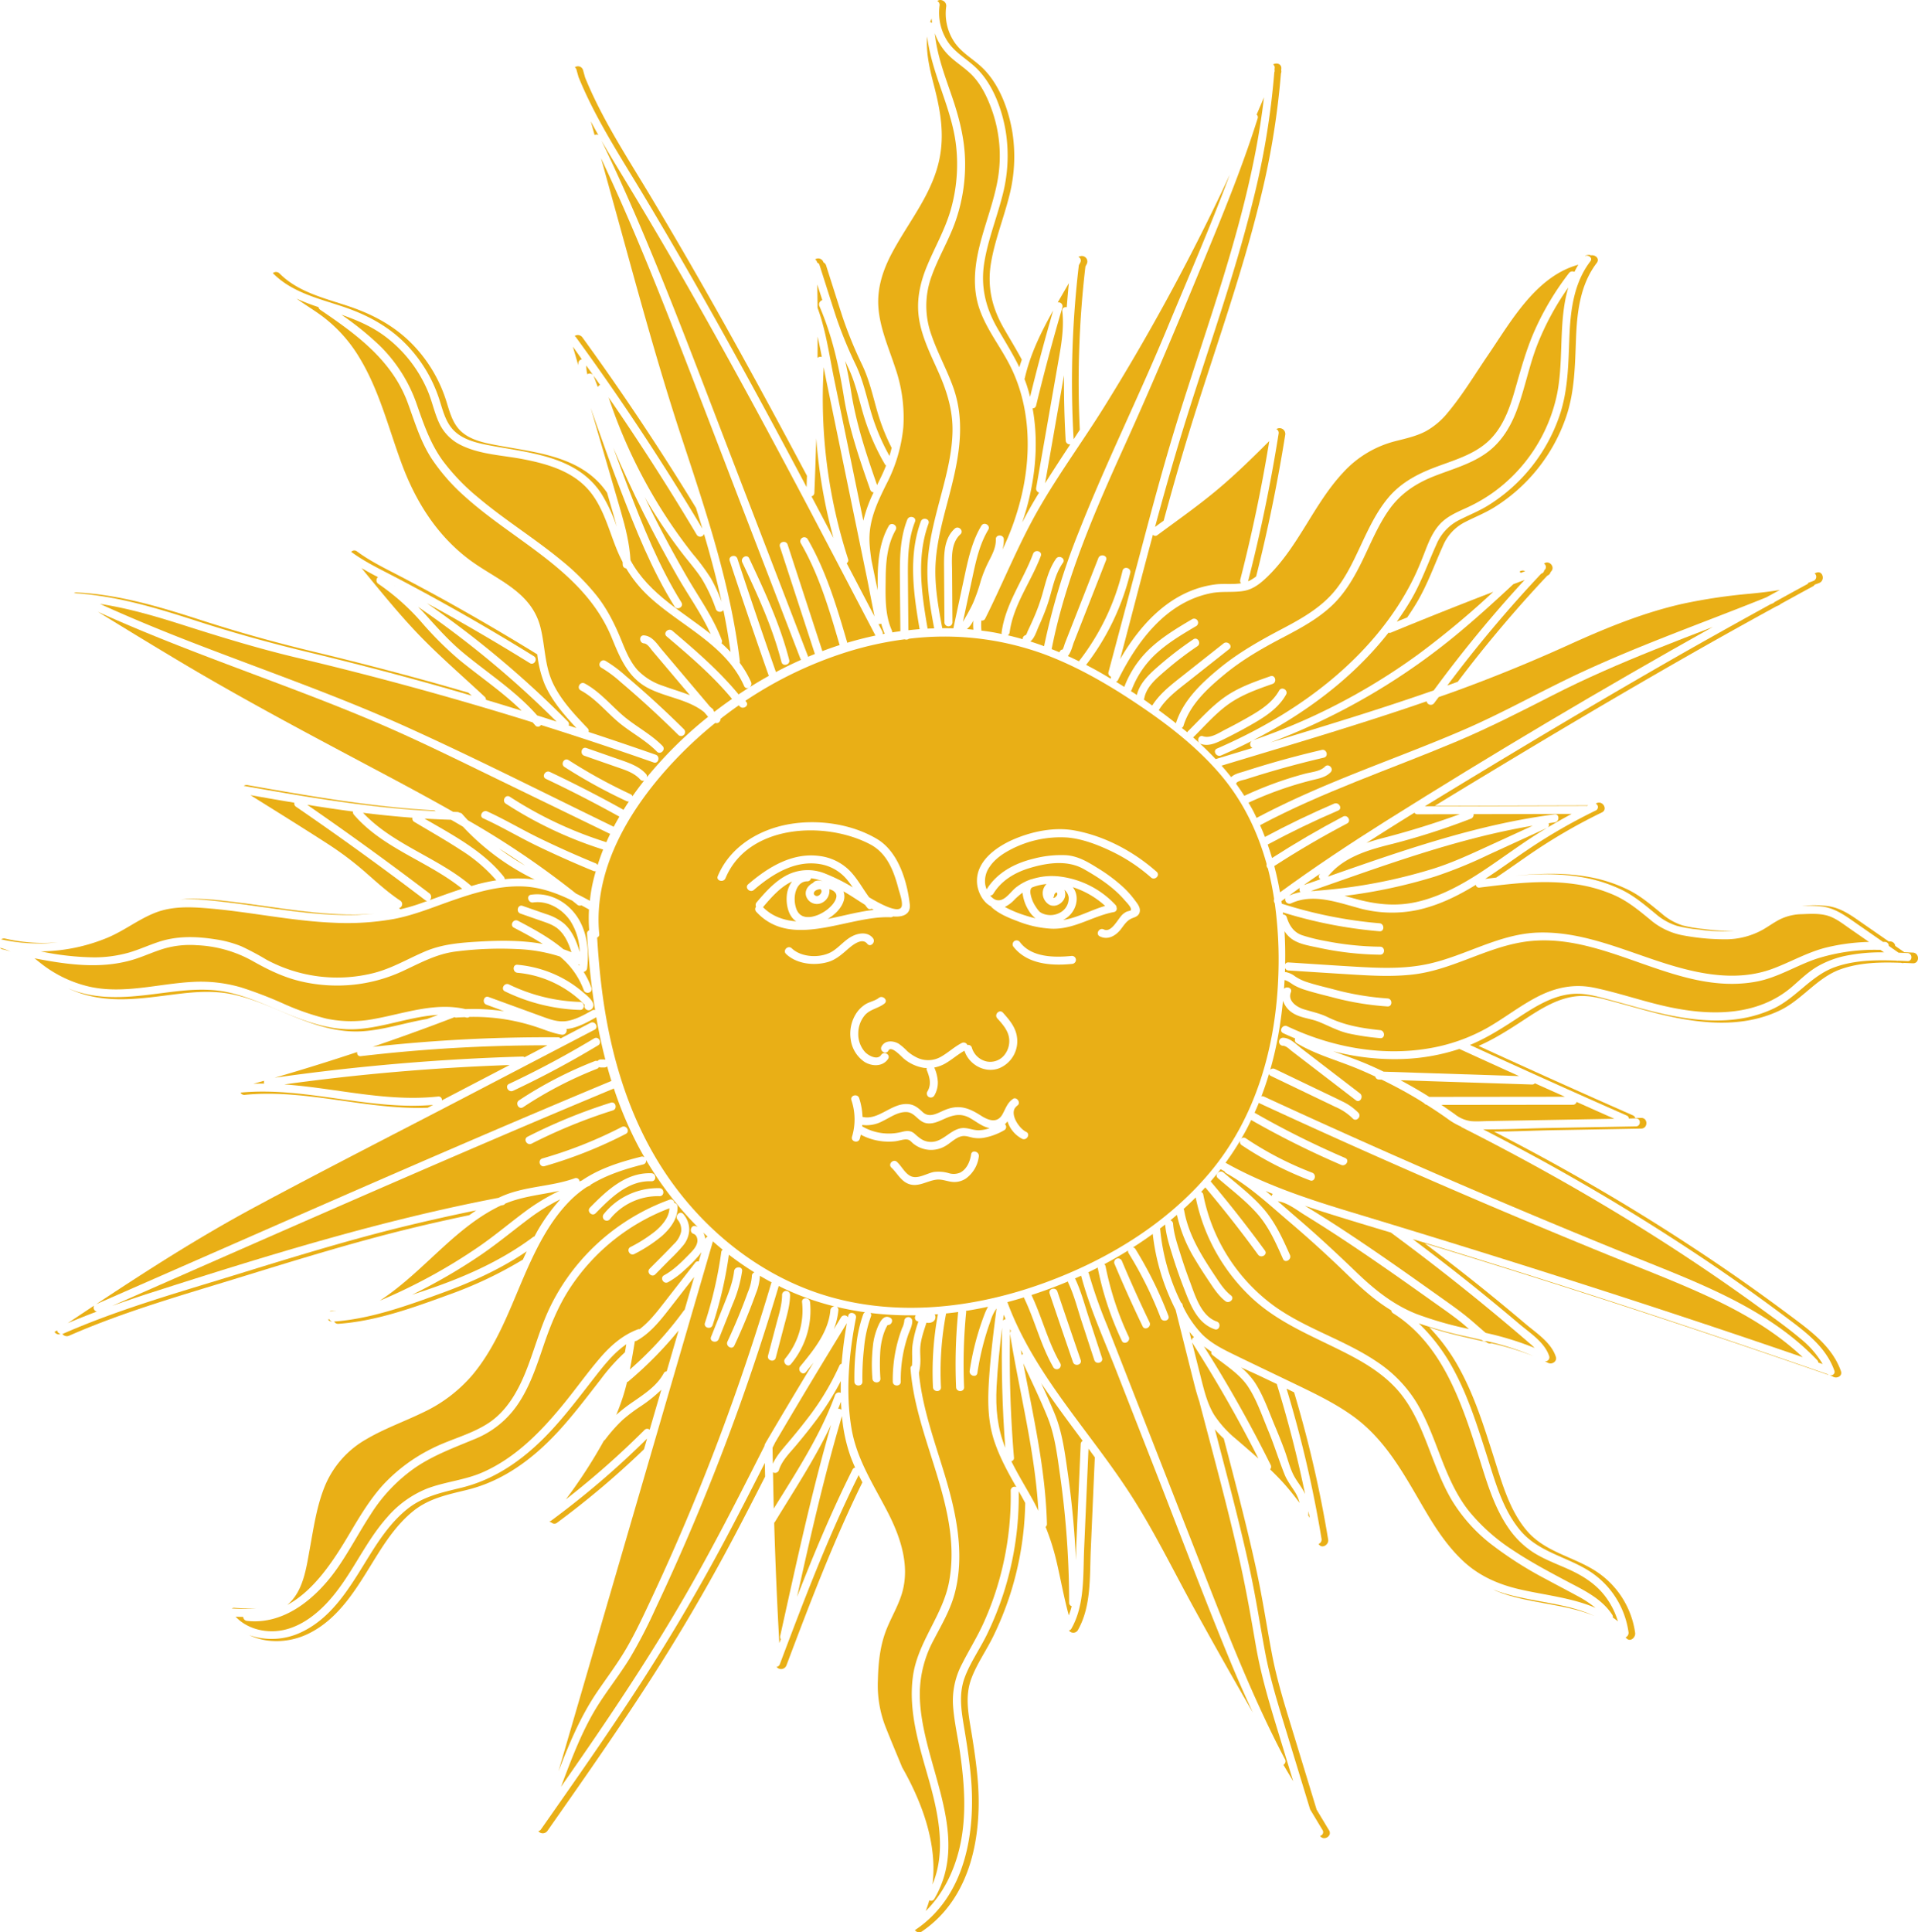 <svg xmlns="http://www.w3.org/2000/svg" width="777.655" height="783.409" viewBox="0 0 777.655 783.409">
  <g id="Gruppe_3" data-name="Gruppe 3" transform="translate(47.918 90)">
    <g id="Gruppe_1" data-name="Gruppe 1" transform="translate(194.198 168.106)">
      <path id="Pfad_1430" data-name="Pfad 1430" d="M-752.4,125.836a10.7,10.7,0,0,1-2.222,1.5c5.931-.942,11.281-4.065,17.057-5.728a35.33,35.33,0,0,0-13.126-7.6,7.739,7.739,0,0,1,.929,1.535C-748.206,119.091-749.565,123.334-752.4,125.836Z" transform="translate(943.531 -12.447)" fill="#e9af16"/>
      <path id="Pfad_1431" data-name="Pfad 1431" d="M-757.643,117.964c.009,0,0,0,.009,0l.009,0h0l-.007,0a.541.541,0,0,1,.2-.051.156.156,0,0,0,.034-.006.856.856,0,0,0,.093-.049,2.221,2.221,0,0,1,.207-.126c.009-.006,0,0,.01,0a4.577,4.577,0,0,0,.387-.368c.447-.48.677-.99.311-1.522,0,.009-.124-.071-.108-.073a.883.883,0,0,0-.455.187,1.684,1.684,0,0,0-.557,1.194,1.2,1.2,0,0,1-.425.707c.149.053.289.092-.027.021h0c.055.013.111.032.171.048A.561.561,0,0,0-757.643,117.964Z" transform="translate(942.785 -12.055)" fill="#e9af16"/>
      <path id="Pfad_1432" data-name="Pfad 1432" d="M-836.109,115.014c-.964.436-1.687,1.57-.542,2.259.99.6,2.14-.351,2.458-1.286a1.1,1.1,0,0,0-.361-1.315A4.756,4.756,0,0,0-836.109,115.014Z" transform="translate(925.081 -12.298)" fill="#e9af16"/>
      <path id="Pfad_1433" data-name="Pfad 1433" d="M-786.424,190.686c-2.809,1.081-5.688,2.965-8.837,2.352-3.323-.647-4.572-4.425-8.052-4.505-3.526-.083-6.574,2.233-9.61,3.678a13.632,13.632,0,0,1-8.237,1.559c-.016.186-.037.372-.056.558a21.383,21.383,0,0,0,16.233,2.223c1.9-.464,3.494-.595,5.043.782,1.9,1.693,3.467,3.116,6.151,3.3,4.928.339,7.747-4.382,12.227-5.456,2.64-.634,4.886.736,7.5.735a13.605,13.605,0,0,0,4.524-.844c-3.151-.642-5.465-2.762-8.229-4.24C-780.725,189.249-783.385,189.516-786.424,190.686Z" transform="translate(928.659 4.195)" fill="#e9af16"/>
      <path id="Pfad_1434" data-name="Pfad 1434" d="M-842.355,126.658c-1.847-2.454-2.356-6.01-2.064-8.986a11.261,11.261,0,0,1,2.115-5.547c-4.745,2.208-8.454,6.5-11.778,10.415,3.672,3.73,8.459,5.346,13.476,5.757A7.518,7.518,0,0,1-842.355,126.658Z" transform="translate(921.319 -12.867)" fill="#e9af16"/>
      <path id="Pfad_1435" data-name="Pfad 1435" d="M-841.3,125.817l.014.012c.139.1.279.2.426.284s.272.148.409.223a.841.841,0,0,1,.12.072.9.9,0,0,1,.133.037c.338.109.67.2,1.016.275a1.064,1.064,0,0,1,.138.037,1.014,1.014,0,0,1,.139,0c.16.011.322.024.483.031a11.335,11.335,0,0,0,1.24-.043c.055,0,.109-.012.164-.018l.038-.006c.214-.037.427-.073.639-.119a14.776,14.776,0,0,0,2.3-.714c.045-.018.038-.013.06-.022l.057-.027c.084-.038.169-.075.252-.114q.314-.145.623-.3c.351-.179.695-.371,1.034-.573q.565-.338,1.1-.714.253-.178.5-.365l.013-.009.037-.029.21-.171a15.521,15.521,0,0,0,1.755-1.682c.131-.148.256-.3.38-.454.039-.053.131-.171.175-.232a9.764,9.764,0,0,0,.565-.889c.092-.163.171-.332.257-.5a.89.89,0,0,1,.055-.094.222.222,0,0,1,.015-.065c.1-.3.19-.585.261-.888a.768.768,0,0,1,.038-.125.314.314,0,0,1-.006-.076c0-.127.012-.254.01-.383,0-.04-.013-.17-.021-.261s-.042-.2-.051-.239c-.031-.113-.093-.264-.1-.292-.04-.082-.079-.165-.126-.243s-.149-.212-.175-.253c-.068-.078-.135-.158-.208-.232-.044-.044-.231-.21-.3-.279-.078-.053-.281-.2-.334-.236a4.506,4.506,0,0,0-1.559-.619,5.384,5.384,0,0,1-3.577,5.729,4.609,4.609,0,0,1-5.828-2.918c-.71-2.334.8-4.421,2.816-5.407a1.885,1.885,0,0,1,.927-.728,4.1,4.1,0,0,1,2.684-.009l.132-.006a20.278,20.278,0,0,0-4.586-1.118,1.486,1.486,0,0,1-1.5,1.223c-3.929.026-5.274,4.455-5.113,7.676a11.8,11.8,0,0,0,.781,3.816c.008.021.008.022.007.021.01.018.028.054.065.13.053.105.1.212.16.316q.159.3.349.582c.059.089.12.175.184.262l.027.029c.137.154.274.307.423.45C-841.48,125.658-841.389,125.735-841.3,125.817Z" transform="translate(923.665 -13.103)" fill="#e9af16"/>
      <path id="Pfad_1436" data-name="Pfad 1436" d="M-765.415,116.835a13.8,13.8,0,0,0,2.2,5.422c.231.366.477.723.739,1.068.048.058.18.223.212.261.109.127.22.252.336.374s.243.237.365.356c.032.032.044.043.065.062a8.72,8.72,0,0,0,1.222.639,8.162,8.162,0,0,0,7.374-.767,6.523,6.523,0,0,0,2.962-5.91,4.732,4.732,0,0,0-1.744-3.025,4.491,4.491,0,0,1,.274,2.691c-.579,2.7-3.869,4.707-6.408,3.332a5.446,5.446,0,0,1-2.636-4.925,5.149,5.149,0,0,1,1.541-3.438,21.7,21.7,0,0,0-5.007,1.058,1.4,1.4,0,0,1-.177.086c-.151.038-.3.078-.444.13l-.012,0c-.128.067-.59.42-.325.177a2.65,2.65,0,0,0-.22.217c-.07.109-.131.221-.19.336,0,.039-.109.357-.13.443,0,.023-.02.117-.029.185,0,.048-.007.1-.007.119,0,.214-.011.426,0,.64.007.148.02.3.034.444C-765.425,116.744-765.468,116.507-765.415,116.835Z" transform="translate(941.111 -12.678)" fill="#e9af16"/>
      <path id="Pfad_1437" data-name="Pfad 1437" d="M-832.647,126.587c6.245-1.209,12.385-2.976,18.68-3.675-.292-.153-.58-.323-.871-.483a1.345,1.345,0,0,1-1.731-.352c-.339-.394-.635-.818-.954-1.226-2.933-1.824-5.791-3.818-8.719-5.45a5.852,5.852,0,0,1,.139,3.7C-827.033,122.285-829.732,124.858-832.647,126.587Z" transform="translate(926.106 -12.136)" fill="#e9af16"/>
      <path id="Pfad_1438" data-name="Pfad 1438" d="M-761.487,126.227a11.658,11.658,0,0,1-2.806-3.243,17.038,17.038,0,0,1-2.459-7.153,29.719,29.719,0,0,0-3.236,2.814,13.6,13.6,0,0,1-3.931,2.974,45.776,45.776,0,0,0,8.256,3.44C-764.292,125.517-762.893,125.9-761.487,126.227Z" transform="translate(939.221 -12.04)" fill="#e9af16"/>
      <path id="Pfad_1439" data-name="Pfad 1439" d="M-660.471,248.038c18.741-22.464,26.732-51.415,27.63-80.263a166.994,166.994,0,0,0-1.466-28.736,1.828,1.828,0,0,1-.251-1.66,126.028,126.028,0,0,0-2.552-12.488,1.78,1.78,0,0,1-.486-1.708c-3.685-13.279-9.716-25.79-19.007-36.6-9.064-10.547-20.077-19.216-31.537-27.007-12.294-8.356-25.236-16.032-39.184-21.294a117.69,117.69,0,0,0-55.307-6.446,1.78,1.78,0,0,1-1.73.231,137.476,137.476,0,0,0-23.474,5.161,161.008,161.008,0,0,0-41.108,19.766c.125.161.26.314.384.476,1.273,1.658-1.548,3.272-2.8,1.638-.076-.1-.159-.191-.235-.29q-3.775,2.626-7.4,5.456c.015,1.122-1.127,2.135-2.135,1.671a166.83,166.83,0,0,0-14.884,13.569c-18.4,18.946-34.806,44.507-32.188,72.02a1.3,1.3,0,0,1-.848,1.434c.421,6.722.977,13.434,1.8,20.119,3.506,28.542,11.965,56.624,29.13,80.036,15.882,21.662,38.5,38.7,64.57,45.829,28.432,7.777,58.912,3.9,86.268-6.136C-702.019,283.543-677.839,268.856-660.471,248.038Zm-56.072-84.375c-8.4.848-18.289.141-23.818-7.112a1.631,1.631,0,0,1,.582-2.22,1.677,1.677,0,0,1,2.219.582c4.715,6.184,14.033,6.21,21.017,5.5a1.634,1.634,0,0,1,1.623,1.623A1.671,1.671,0,0,1-716.543,163.663Zm-23.438-50.59c7.506-3.183,16.438-5,24.557-3.5,12.25,2.255,23.97,8.545,33.24,16.755,1.567,1.388-.736,3.675-2.295,2.295a69.9,69.9,0,0,0-16.548-10.859c-5.319-2.51-11.367-4.805-17.271-5.336a43.471,43.471,0,0,0-23.017,4.836c-3.267,1.691-6.5,3.9-8.58,7a9.907,9.907,0,0,0-1.779,7.323,9.753,9.753,0,0,0,.555,1.855c4.19-6.791,11.387-10.591,18.975-12.428a43.663,43.663,0,0,1,13.338-1.42c4.772.374,8.648,2.688,12.622,5.171a66.443,66.443,0,0,1,10.616,7.95,38.286,38.286,0,0,1,4.36,4.888c1,1.341,2.505,3.039,2.173,4.85-.286,1.556-1.408,2.081-2.776,2.574-2.409.867-3.373,2.619-4.883,4.559-2.092,2.684-5.26,4.546-8.558,2.9-1.87-.933-.225-3.732,1.638-2.8,3.121,1.559,5.794-4.519,7.679-6.148a7.7,7.7,0,0,1,1.53-1.039c.369-.187,1.584-.354,1.732-.6.564-.943-1.835-3.3-2.461-4.032-4.551-5.293-10.577-9.248-16.613-12.655-6.645-3.751-14.765-2.557-21.81-.453-5.981,1.785-11.529,5-14.838,10.436a1.478,1.478,0,0,1-1.293.744c1.113,1.392,2.62,2.318,4.4,1.779,2.411-.732,4.223-3.643,6.186-5.153a21.065,21.065,0,0,1,4.843-2.784c.1-.04.205-.06.3-.1a6.091,6.091,0,0,1,1.061-.372c.033-.009.059,0,.092,0a26.412,26.412,0,0,1,11.492-1.056,37,37,0,0,1,22.461,11.531,1.54,1.54,0,0,1,.409.991,1.394,1.394,0,0,1-1.1,1.863c-8.737,1.661-16.1,7.107-25.28,6.751a43.242,43.242,0,0,1-13.471-2.932c-3.747-1.41-7.675-2.975-10.7-5.657a1.552,1.552,0,0,1-.332-.442c-3.249-1.645-5.336-5.714-5.669-9.2C-755.846,122.212-747.2,116.136-739.98,113.073ZM-769.648,201.3c2.947-1.661,5.419-4.035,8.44-5.582a1.636,1.636,0,0,1,2.267.829,1.515,1.515,0,0,1,1.826,1.095,8.023,8.023,0,0,0,6.085,5.586,7.363,7.363,0,0,0,6.842-2.326,9,9,0,0,0,2.2-6.789c-.289-3.359-2.673-6-4.828-8.39-1.4-1.548.893-3.849,2.295-2.295,2.512,2.784,5.073,5.795,5.652,9.628A11.834,11.834,0,0,1-746,205.942c-5.754,2.206-12.294-1.38-14.132-7.093-2.629,1.464-4.888,3.478-7.474,5.016a14.549,14.549,0,0,1-4.773,1.808c.034.064.081.119.109.185a16.359,16.359,0,0,1,1.352,5.515,10.3,10.3,0,0,1-1.434,5.666,1.654,1.654,0,0,1-2.22.582,1.644,1.644,0,0,1-.582-2.22,6.451,6.451,0,0,0,.848-2.1c.013-.058.125-.669.088-.409.023-.166.035-.336.047-.505a9.538,9.538,0,0,0,0-1.183c-.012-.2-.031-.4-.055-.592q-.02-.174,0,.007c-.017-.114-.037-.226-.057-.339-.075-.4-.169-.8-.278-1.188a20.877,20.877,0,0,0-.837-2.371,1.178,1.178,0,0,1,.011-.855c-.362-.017-.717,0-1.084-.045a16.846,16.846,0,0,1-8.233-3.752c-.882-.7-5.084-5.5-6.235-3.272-.96,1.858-3.76.215-2.8-1.638,1.354-2.62,4.636-2.448,6.9-1.179a22.8,22.8,0,0,1,3.5,3.022,17.272,17.272,0,0,0,4.033,2.672A10.439,10.439,0,0,0-769.648,201.3Zm-74.884-58.771a1.559,1.559,0,0,1-.088-2.059,1.618,1.618,0,0,1,.24-1.782c3.592-4.225,7.473-8.608,12.511-11.132a18.58,18.58,0,0,1,15.462-.439,75.877,75.877,0,0,1,11.01,5.5c-.648-.938-1.319-1.862-2.038-2.75a18.064,18.064,0,0,0-11.366-6.684c-10.136-1.649-19.364,4.165-26.711,10.488-1.576,1.357-3.88-.93-2.295-2.295,7.942-6.833,17.641-12.839,28.56-11.51a20.939,20.939,0,0,1,12.622,6.027c3.118,3.2,5.206,7.185,7.845,10.755,4.525,2.721,12.9,7.263,13.29,3.256.2-2.1-.973-5.076-1.5-7.106a54.063,54.063,0,0,0-1.937-6.086c-1.9-4.853-4.715-9.051-9.417-11.525-18.345-9.648-49.53-8.131-58.662,13.732-.794,1.9-3.933,1.062-3.129-.862,5.061-12.116,17.111-19.174,29.712-21.173,11.537-1.829,24.728.108,34.862,6.142,8.613,5.131,12.181,17.029,13.271,26.438.5,4.344-3.222,5.3-6.781,4.956a1.415,1.415,0,0,1-1,.333C-807.3,143.963-830.162,158.147-844.532,142.53Zm29.05,20.366c-5.522,1.607-12.667.833-16.964-3.26-1.516-1.444.783-3.735,2.3-2.294,4.078,3.885,12.084,4.1,16.692,1.1,2.742-1.786,4.825-4.457,7.761-5.975,2.674-1.385,6.354-1.911,8.459.74,1.287,1.62-1,3.931-2.294,2.295-2.269-2.856-6.563,1.015-8.4,2.623C-810.224,160.131-812.5,162.029-815.482,162.9Zm11.465,20.839a12.5,12.5,0,0,1,3.63-3.628c1.719-1.106,3.917-1.391,5.527-2.658s3.934,1,2.295,2.295c-2.458,1.937-5.725,2.256-7.879,4.639a11.432,11.432,0,0,0-2.728,7.421,10.884,10.884,0,0,0,2.726,7.569c1.338,1.423,5,3.493,6.541,1.19,1.158-1.729,3.968-.1,2.8,1.638-2.169,3.236-6.637,3.066-9.641,1.123a13.041,13.041,0,0,1-5.494-9.046A15.253,15.253,0,0,1-804.017,183.735Zm44.482,66.929a8.483,8.483,0,0,1-4.781,1.417c-2.433-.039-4.727-1.25-7.176-.947-3.955.489-7.6,3.354-11.651,1.563-2.9-1.28-4.37-4.361-6.595-6.447-1.529-1.431.771-3.721,2.295-2.295,1.806,1.692,3.107,4.454,5.321,5.641,2.962,1.585,6.749-1.1,9.7-1.593a14.872,14.872,0,0,1,5.831.46,6.709,6.709,0,0,0,4.7-.18c2.719-1.359,4.039-4.547,4.463-7.389.308-2.063,3.435-1.181,3.13.862A12.981,12.981,0,0,1-759.535,250.664Zm22.779-16.1a12.137,12.137,0,0,1-5.927-7.1c-.08.113-.15.231-.236.34a7.183,7.183,0,0,1-.8.849,1.5,1.5,0,0,1-.308,2.449,25.341,25.341,0,0,1-8.569,3.11,13.085,13.085,0,0,1-3.7-.018c-1.747-.269-3.346-1.086-5.134-.625-2.421.626-4.37,2.759-6.5,3.962a11.469,11.469,0,0,1-6.234,1.528,11.677,11.677,0,0,1-6.367-2.283c-1.506-1.125-1.669-2.173-3.964-1.916-1.211.136-2.411.563-3.638.708a24.106,24.106,0,0,1-14.013-2.668c-.128.559-.263,1.116-.428,1.665-.6,2-3.729,1.143-3.129-.862a24.435,24.435,0,0,0-.241-14.769c-.663-1.99,2.472-2.836,3.129-.862a27.273,27.273,0,0,1,1.354,7.616c.018,0,.034,0,.053,0,6.378,1.5,11.584-5.511,18.1-5.221,2.63.117,4.308,1.414,6.124,3.162,2.973,2.863,6.348.321,9.525-.9,5.545-2.122,9.431-.626,14.228,2.445,3.011,1.927,6.573,3.233,8.689-.489,1.215-2.138,1.879-4.427,3.893-6l.022.028c.107-.092.193-.193.307-.281,1.464-1.123,3.4,1.429,1.966,2.548a6.356,6.356,0,0,0-1.16,1.215c-1.769,3.033,2,8.348,4.609,9.558C-733.222,232.645-734.873,235.441-736.755,234.569Z" transform="translate(909.045 -30.987)" fill="#e9af16"/>
    </g>
    <g id="Gruppe_2" data-name="Gruppe 2" transform="translate(-47.918 -90)">
      <path id="Pfad_1440" data-name="Pfad 1440" d="M-1025,119.215c-7.123-.85-14.517-1.77-21.7-1,6.5-.409,13.142.429,19.55,1.2,17.46,2.086,34.847,5.653,52.516,5.043q3.463-.119,6.889-.491c-1.573.132-3.151.239-4.737.294C-990.15,124.868-1007.537,121.3-1025,119.215Z" transform="translate(1119.679 246.44)" fill="#e9af16"/>
      <path id="Pfad_1441" data-name="Pfad 1441" d="M-963.137,129.41c.212.146.412.3.626.445a77.377,77.377,0,0,0,7.68-2.213c1.059-.368,2.113-.754,3.168-1.133a1.4,1.4,0,0,1-.74-.289q-25.756-19.61-52.457-37.926a1.6,1.6,0,0,1-.693-1.64c-5.946-.986-11.882-2.023-17.813-3.069,10.355,6.485,20.747,12.917,31.01,19.544a130.4,130.4,0,0,1,14.882,11.093c4.85,4.214,9.543,8.607,14.92,12.161A1.685,1.685,0,0,1-963.137,129.41Z" transform="translate(1124.889 238.771)" fill="#e9af16"/>
      <path id="Pfad_1442" data-name="Pfad 1442" d="M-948.29,90.528c-25.452-1.423-50.632-5.821-75.72-10.258a2.113,2.113,0,0,0-1.561.307c25.785,4.558,51.674,9.023,77.853,10.262C-947.907,90.735-948.1,90.633-948.29,90.528Z" transform="translate(1124.397 238.022)" fill="#e9af16"/>
      <path id="Pfad_1443" data-name="Pfad 1443" d="M-1024.836,183.151c24.9-2.455,49.276,6.163,74.094,5.231l2.2-1.147c-26.208,2.236-51.866-7.472-78.1-4.994A1.706,1.706,0,0,0-1024.836,183.151Z" transform="translate(1124.158 260.711)" fill="#e9af16"/>
      <path id="Pfad_1444" data-name="Pfad 1444" d="M-1082.927,132.661a68.65,68.65,0,0,1-21.363-1.513,2.035,2.035,0,0,0-1.677.3A69.363,69.363,0,0,0-1082.927,132.661Z" transform="translate(1106.443 249.378)" fill="#e9af16"/>
      <path id="Pfad_1445" data-name="Pfad 1445" d="M-933.773,158.373c-10.877.6-21.693,4.979-32.54,5.743-12.444.876-23.78-4.123-34.989-8.831-5.926-2.491-11.946-4.9-18.268-6.188-6.842-1.388-13.836-1.026-20.728-.228-13.4,1.552-26.726,4.244-39.943.053-1.2-.379-2.36-.836-3.517-1.3a49.752,49.752,0,0,0,5.525,2.169c13.269,4.208,26.635,1.524,40.086-.034,6.839-.793,13.794-1.169,20.585.209,6.322,1.283,12.342,3.7,18.268,6.186,11.255,4.729,22.64,9.731,35.134,8.851,8.609-.606,17.228-3.491,25.867-4.953C-936.789,159.489-935.277,158.941-933.773,158.373Z" transform="translate(1111.403 253.071)" fill="#e9af16"/>
      <path id="Pfad_1446" data-name="Pfad 1446" d="M-1087.261,260.954l-.662.443a1.514,1.514,0,0,1-.37.152,1.889,1.889,0,0,0,2.4.87A1.881,1.881,0,0,1-1087.261,260.954Z" transform="translate(1110.39 278.38)" fill="#e9af16"/>
      <path id="Pfad_1447" data-name="Pfad 1447" d="M-915.172-156.614q.415,1.49.827,2.98c6.815,16.755,16.791,31.985,26.076,47.434,23.38,38.9,45.148,78.725,66.4,118.823.061-1.519.1-3.041.157-4.562-20.472-38.531-41.457-76.786-63.937-114.191-9.258-15.406-19.223-30.6-26.021-47.3q-.415-1.49-.827-2.98a2.142,2.142,0,0,0-3.362-1.11A1.48,1.48,0,0,1-915.172-156.614Z" transform="translate(1148.897 184.834)" fill="#e9af16"/>
      <path id="Pfad_1448" data-name="Pfad 1448" d="M-835.415-92.627a1.518,1.518,0,0,1,1.007,1.021c2.219,6.944,4.41,13.9,6.66,20.829a172.526,172.526,0,0,0,8.164,19.9c2.837,6.07,4.18,12.411,6.032,18.806a86.845,86.845,0,0,0,7.5,17.849c.34-1.077.617-2.169.892-3.263a84.332,84.332,0,0,1-5.719-14.387c-1.867-6.443-3.228-12.818-6.087-18.935a171.306,171.306,0,0,1-8.109-19.774c-2.25-6.934-4.441-13.886-6.66-20.829a2.065,2.065,0,0,0-1.075-1.272,2.213,2.213,0,0,0-3.4-1.2A1.473,1.473,0,0,1-835.415-92.627Z" transform="translate(1166.684 199.055)" fill="#e9af16"/>
      <path id="Pfad_1449" data-name="Pfad 1449" d="M-986.726,40.664Q-962.761,46.42-939,53c6.156,1.7,12.291,3.484,18.422,5.271-.44-.406-.887-.81-1.328-1.215-4.927-1.429-9.854-2.865-14.8-4.234q-23.754-6.578-47.723-12.335c-15.388-3.7-30.479-7.874-45.538-12.746-16.555-5.354-33.321-10.459-50.813-11.321a1.827,1.827,0,0,0-1.068.283c17.049,1.012,33.422,5.987,49.586,11.215C-1017.2,32.79-1002.114,36.967-986.726,40.664Z" transform="translate(1111.829 223.771)" fill="#e9af16"/>
      <path id="Pfad_1450" data-name="Pfad 1450" d="M-864.085,9.628c-.842-2.81-1.716-5.61-2.593-8.41q-21.642-35.5-46.083-69.169a2.3,2.3,0,0,0-3.15-.537,1.693,1.693,0,0,1,.532.466Q-887.956-30.4-864.085,9.628Z" transform="translate(1148.885 204.722)" fill="#e9af16"/>
      <path id="Pfad_1451" data-name="Pfad 1451" d="M-987.555-75.753c9.64,3.225,18.4,7.867,25.571,15.184a57.242,57.242,0,0,1,13.513,22.3c1.507,4.619,2.6,9.668,6.3,13.105,3.414,3.168,8.133,4.48,12.592,5.375,16.66,3.351,36.346,4.064,46.755,19.7A63,63,0,0,1-876.48,13.5c-.621-2.406-1.305-4.8-2-7.191q-.96-3.3-1.922-6.594c-10.56-15.525-30.14-16.318-46.88-19.684-4.361-.876-9.011-2.135-12.353-5.237-3.631-3.368-4.687-8.338-6.163-12.866A57.845,57.845,0,0,0-959.45-60.607c-7.242-7.385-16.082-12.069-25.81-15.323-9.773-3.267-20.387-5.695-27.909-13.224a1.994,1.994,0,0,0-2.781-.131,1.56,1.56,0,0,1,.246.17C-1008.107-81.515-997.421-79.051-987.555-75.753Z" transform="translate(1126.545 200.054)" fill="#e9af16"/>
      <path id="Pfad_1452" data-name="Pfad 1452" d="M-898.655,74.481c-5.038-5.365-9.924-11.022-12.891-17.808a46.032,46.032,0,0,1-2.972-12.055q-17.94-11.07-36.369-21.32-9.368-5.193-18.856-10.162C-975.821,9.953-982.052,7-987.59,2.905a1.7,1.7,0,0,0-2.365.163c5.523,4.069,11.732,7.019,17.787,10.19q9.489,4.969,18.856,10.163,18.963,10.514,37.4,21.94c1.775,1.1.143,3.9-1.638,2.8q-18.438-11.412-37.4-21.94c-1.442-.8-2.908-1.555-4.354-2.346a398.7,398.7,0,0,1,57.186,47.958,1.468,1.468,0,0,1,.345,1.637Q-900.212,73.975-898.655,74.481Z" transform="translate(1132.35 220.664)" fill="#e9af16"/>
      <path id="Pfad_1453" data-name="Pfad 1453" d="M-997.686,257.333a2.038,2.038,0,0,0,1.643.884c.148.006.295,0,.443,0a1.341,1.341,0,0,1-1.371-.883C-997.209,257.338-997.448,257.334-997.686,257.333Z" transform="translate(1130.624 277.572)" fill="#e9af16"/>
      <path id="Pfad_1454" data-name="Pfad 1454" d="M-745.91,340.8c-.466,10.709.307,22.68-5.162,32.325a1.483,1.483,0,0,1-1,.733,2.162,2.162,0,0,0,3.621-.115c5.522-9.738,4.766-21.785,5.237-32.6q.817-18.737,1.632-37.471c-.854-1.162-1.7-2.332-2.556-3.491Q-745.026,320.487-745.91,340.8Z" transform="translate(1185.473 287.14)" fill="#e9af16"/>
      <path id="Pfad_1455" data-name="Pfad 1455" d="M-662.44,447.963q-4.608-15.109-9.214-30.218c-3.332-10.927-6.814-21.834-8.939-33.076-2.063-10.911-3.706-21.875-6.035-32.74-2.362-11.021-5.058-21.968-7.862-32.885q-2.765-10.764-5.6-21.511a50.092,50.092,0,0,1-3.609-3.776q3.294,12.537,6.539,25.087c2.8,10.917,5.5,21.864,7.862,32.886,2.329,10.864,3.972,21.828,6.035,32.74,2.125,11.242,5.608,22.148,8.939,33.076l9.237,30.3c1.689,2.794,3.356,5.6,5.057,8.391a1.549,1.549,0,0,1-1.046,2.333c1.491,2.212,5.1.089,3.664-2.262C-659.1,453.532-660.761,450.742-662.44,447.963Z" transform="translate(1196.276 285.706)" fill="#e9af16"/>
      <path id="Pfad_1456" data-name="Pfad 1456" d="M-761.038,314.278a128.537,128.537,0,0,1-6.1,41.225,129,129,0,0,1-6.759,16.822c-2.849,5.865-6.759,11.328-9.032,17.454-2.564,6.912-1.313,13.863-.135,20.917,1.093,6.546,2.094,13.116,2.671,19.73,1.96,22.451-2.374,48.02-22.37,61.549a1.357,1.357,0,0,1-.368.159,2,2,0,0,0,2.793.652c20.16-13.64,24.616-39.353,22.638-62.016-.581-6.661-1.59-13.279-2.69-19.873-1.162-6.958-2.4-13.815.135-20.63,2.261-6.079,6.148-11.5,8.977-17.325a129.845,129.845,0,0,0,6.813-16.951,128.606,128.606,0,0,0,6.068-36.975q-1.239-2.283-2.536-4.557Z" transform="translate(1174.072 290.288)" fill="#e9af16"/>
      <path id="Pfad_1457" data-name="Pfad 1457" d="M-944.73,228.569c7.979-1.946,15.994-3.735,24.03-5.424.927-.665,1.862-1.32,2.814-1.95q-14.63,2.98-29.138,6.509c-23.576,5.752-46.718,12.937-69.9,20.075-23.032,7.092-46.352,13.717-68.457,23.424a1.914,1.914,0,0,1-.308.092,2.267,2.267,0,0,0,2.733.719c22.061-9.687,45.342-16.292,68.327-23.369C-991.449,241.507-968.306,234.322-944.73,228.569Z" transform="translate(1110.971 269.501)" fill="#e9af16"/>
      <path id="Pfad_1458" data-name="Pfad 1458" d="M-666.954,343.217c1.2,2.18,4.242.433,3.88-1.768a475.889,475.889,0,0,0-13.817-59.68c-1.02-.492-2.034-1-3.057-1.486a476.212,476.212,0,0,1,14.2,60.965A1.847,1.847,0,0,1-666.954,343.217Z" transform="translate(1201.58 282.697)" fill="#e9af16"/>
      <path id="Pfad_1459" data-name="Pfad 1459" d="M-847.652,385.613a1.616,1.616,0,0,1-1.33,1.054,2.335,2.335,0,0,0,4-.566c9.477-25.128,18.964-50.125,30.808-74.242-.509-.97-1.023-1.938-1.507-2.92C-828.078,333.8-837.857,359.644-847.652,385.613Z" transform="translate(1163.832 289.096)" fill="#e9af16"/>
      <path id="Pfad_1460" data-name="Pfad 1460" d="M-563.911,359.379c-9.29-6.18-20.913-7.87-28.424-16.707-7.208-8.479-10.235-19.977-13.553-30.355-3.743-11.711-7.44-23.56-13.272-34.439a77.384,77.384,0,0,0-12.688-17.6c5.788,1.939,11.755,3.352,17.709,4.706q2.719.618,5.445,1.25l.078.069a2.142,2.142,0,0,0,2,.418,116.875,116.875,0,0,1,17.108,5.243,110.333,110.333,0,0,0-19.2-6.128,1.622,1.622,0,0,1-1.673-.261c-.072-.059-.139-.122-.211-.181q-2.776-.65-5.553-1.277a164.4,164.4,0,0,1-19.976-5.48,75.182,75.182,0,0,1,14.345,19.168c5.81,10.837,9.487,22.642,13.217,34.31,3.349,10.478,6.416,22.034,13.693,30.593,7.55,8.882,19.2,10.582,28.534,16.791a35.254,35.254,0,0,1,15.26,24.416,1.976,1.976,0,0,1-1.217,2.026c.088.1.187.18.274.28,1.59,1.831,3.875-.219,3.616-2.105A35.766,35.766,0,0,0-563.911,359.379Z" transform="translate(1211.367 277.863)" fill="#e9af16"/>
      <path id="Pfad_1461" data-name="Pfad 1461" d="M-794.775-177.729a21.447,21.447,0,0,0,3.267,14.627c2.733,4.18,7.043,6.66,10.7,9.913,7.395,6.58,11.319,17.232,12.889,26.78a63.277,63.277,0,0,1-1.5,26.27c-2.277,8.83-5.695,17.386-7.193,26.408-1.612,9.7.367,18.306,5.221,26.771,3.062,5.337,6.316,10.446,8.952,15.913.295-1.04.664-2.049,1-3.071-2.295-4.31-4.869-8.469-7.335-12.77-4.779-8.333-6.753-16.8-5.168-26.355,1.5-9.022,4.918-17.579,7.194-26.408a63.944,63.944,0,0,0,1.5-26.557c-1.583-9.635-5.57-20.382-13.028-27.018-3.614-3.216-7.914-5.671-10.615-9.8a20.877,20.877,0,0,1-3.212-14.21c.309-2.212-2.356-3.363-3.584-2.258A1.719,1.719,0,0,1-794.775-177.729Z" transform="translate(1175.734 179.925)" fill="#e9af16"/>
      <path id="Pfad_1462" data-name="Pfad 1462" d="M-993.781,264.148c15.145-1.036,30.151-6.475,44.318-11.648a164.71,164.71,0,0,0,30.451-14.385c.511-1.118,1.019-2.237,1.554-3.345-10.585,7.172-22.295,12.48-34.3,16.863-14.1,5.149-29.049,10.583-44.124,11.624.117,0,.234,0,.351,0A1.769,1.769,0,0,0-993.781,264.148Z" transform="translate(1131.027 272.533)" fill="#e9af16"/>
      <path id="Pfad_1463" data-name="Pfad 1463" d="M-850.825,333.492q-16.557,31.319-35.787,61.052c-12.944,19.965-26.6,39.45-40.263,58.927a1.607,1.607,0,0,1-1.081.692,2.324,2.324,0,0,0,3.7-.075c13.657-19.479,27.318-38.964,40.262-58.927q19.273-29.727,35.787-61.053c4.153-7.855,8.2-15.765,12.228-23.685-.036-1.842-.088-3.685-.117-5.528C-840.945,314.459-845.814,324.013-850.825,333.492Z" transform="translate(1146.196 288.193)" fill="#e9af16"/>
      <path id="Pfad_1464" data-name="Pfad 1464" d="M-924.292,330.389a2.575,2.575,0,0,0,.87.466,1.718,1.718,0,0,0,2.3.062,354.124,354.124,0,0,0,35.2-29.744q.631-2.171,1.265-4.342A353.144,353.144,0,0,1-923.547,330.1,1.428,1.428,0,0,1-924.292,330.389Z" transform="translate(1147.014 286.392)" fill="#e9af16"/>
      <path id="Pfad_1465" data-name="Pfad 1465" d="M-1019.6,353.05a72.557,72.557,0,0,1-8.891-.135,1.8,1.8,0,0,0-1.054.261A58.087,58.087,0,0,0-1019.6,353.05Z" transform="translate(1123.508 298.916)" fill="#e9af16"/>
      <path id="Pfad_1466" data-name="Pfad 1466" d="M-898.873,301.348c6.329-6.811,11.919-14.257,17.633-21.581a77.949,77.949,0,0,1,9.815-10.949c.183-1.079.368-2.158.543-3.238-5.107,3.507-9.1,8.6-12.891,13.461-5.714,7.323-11.3,14.768-17.633,21.579-9.938,10.693-21.787,19.509-36.139,23.056-7.974,1.971-15.658,3.473-22.221,8.768-5.983,4.827-10.459,11.168-14.52,17.621-7.544,11.986-14.75,25.723-28.129,32.129a27.86,27.86,0,0,1-21.315,1.3c7.225,3.507,16.317,3.069,23.74-.486,13.464-6.447,20.729-20.261,28.322-32.324,4.037-6.414,8.484-12.716,14.435-17.511,6.487-5.225,14.11-6.683,21.983-8.628C-920.813,320.976-908.871,312.106-898.873,301.348Z" transform="translate(1124.808 279.414)" fill="#e9af16"/>
      <path id="Pfad_1467" data-name="Pfad 1467" d="M-681.087-37.718a1.973,1.973,0,0,0-.221.033,1.684,1.684,0,0,1,1,1.833q-4.782,30.22-12.385,59.891c.18-.077.369-.128.547-.217a16.5,16.5,0,0,0,2.719-1.738q7.173-28.449,11.792-57.449A2.324,2.324,0,0,0-681.087-37.718Z" transform="translate(1198.735 211.607)" fill="#e9af16"/>
      <path id="Pfad_1468" data-name="Pfad 1468" d="M-569.2,89.224a225.816,225.816,0,0,0-26.715,15.287c-6.058,4.048-12.025,8.451-18.193,12.48q2.22-.272,4.448-.528c5.455-3.653,10.775-7.537,16.17-11.141a225.723,225.723,0,0,1,26.715-15.287c2.5-1.218.312-4.951-2.185-3.737-.119.059-.236.12-.354.179A1.522,1.522,0,0,1-569.2,89.224Z" transform="translate(1216.283 239.323)" fill="#e9af16"/>
      <path id="Pfad_1469" data-name="Pfad 1469" d="M-604.346,110.439c9.393-.82,18.82-1,28.14.754a59.974,59.974,0,0,1,15.413,5.039c5.1,2.509,9.2,6.054,13.559,9.612a24.463,24.463,0,0,0,8.681,4.915,56.258,56.258,0,0,0,8.823,1.486,61.1,61.1,0,0,0,14.557.481,69.914,69.914,0,0,1-12.407-.678,55.334,55.334,0,0,1-8.678-1.467A23.823,23.823,0,0,1-544.7,125.8c-4.4-3.586-8.534-7.169-13.668-9.7a60.494,60.494,0,0,0-15.542-5.1C-584,109.118-594.2,109.458-604.346,110.439Z" transform="translate(1218.464 244.591)" fill="#e9af16"/>
      <path id="Pfad_1470" data-name="Pfad 1470" d="M-564.921-92.841c-6.809,8.884-8.092,20.113-8.513,30.958-.412,10.62-.5,21.2-3.913,31.384A69.16,69.16,0,0,1-606.611,6.266c-3.681,2.241-7.642,3.8-11.465,5.754A19.529,19.529,0,0,0-627.361,22c-3.5,7.725-6.2,15.541-10.562,22.882-1.711,2.878-3.568,5.647-5.5,8.356,1.407-.579,2.823-1.132,4.231-1.705,1.347-1.973,2.662-3.971,3.888-6.035,4.361-7.34,7.07-15.156,10.562-22.882a19.061,19.061,0,0,1,9.091-9.789c3.823-1.956,7.785-3.513,11.466-5.754A69.745,69.745,0,0,0-574.675-30.01c3.433-10.226,3.518-20.864,3.933-31.529.417-10.759,1.685-21.873,8.438-30.686,1.31-1.709-.64-3.378-2.365-3.04a2.168,2.168,0,0,0-1.24-.158c-.406.072-.793.182-1.192.268a2.06,2.06,0,0,1,.256.094C-565.517-95.452-563.9-94.174-564.921-92.841Z" transform="translate(1209.737 198.788)" fill="#e9af16"/>
      <path id="Pfad_1471" data-name="Pfad 1471" d="M-602.744,9.616a1.91,1.91,0,0,1,.505.481l1.768-.667A2.018,2.018,0,0,0-602.744,9.616Z" transform="translate(1218.821 222.152)" fill="#e9af16"/>
      <path id="Pfad_1472" data-name="Pfad 1472" d="M-493,22.31c-.308.125-.619.245-.927.369q-17.089,9.373-34.046,18.985c-28.357,16.138-56.422,32.784-84.34,49.667q-10.916,6.6-21.807,13.263l65.5-.17a1.549,1.549,0,0,1,.247.05l.481-.242q-31.079.081-62.158.161,10.059-6.166,20.16-12.25c27.919-16.884,55.984-33.529,84.34-49.668q16.93-9.635,34.024-18.974c.273-.11.547-.215.82-.327a2.261,2.261,0,0,0,.821-.57c4.371-2.393,8.73-4.809,13.116-7.172a2.026,2.026,0,0,0,.762-.708c.6-.217,1.206-.42,1.8-.659,2.552-1.026,1.437-5.214-1.15-4.173-.245.1-.493.179-.738.274A1.782,1.782,0,0,1-476.5,13.2c-.681.274-1.371.51-2.06.755a1.453,1.453,0,0,1-.632.668c-4.4,2.368-8.765,4.789-13.146,7.187A1.671,1.671,0,0,1-493,22.31Z" transform="translate(1211.815 222.277)" fill="#e9af16"/>
      <path id="Pfad_1473" data-name="Pfad 1473" d="M-435.354,139.275q-1.729-.081-3.466-.148l-3.675-2.548a2.041,2.041,0,0,0-2.023-1.824c-.207-.006-.415,0-.621-.01l-10.167-7.048c-4.855-3.367-9.342-6.846-15.417-7.385a47.778,47.778,0,0,0-9.8.035,52.115,52.115,0,0,1,7.652.161c5.96.531,10.383,4.01,15.146,7.312l10.268,7.118c.264,0,.529,0,.792.012a1.574,1.574,0,0,1,1.559,1.617l3.965,2.749q1.824.07,3.642.154c2.083.1,2.088,3.342,0,3.245-1.238-.057-2.482-.115-3.731-.164a1.277,1.277,0,0,1-.783-.026c-8.388-.308-16.961-.2-24.91,2.625-9.7,3.451-15.609,12.37-24.786,16.755-16.323,7.8-34.91,4.952-51.735.552-4.838-1.265-9.643-2.655-14.474-3.95-4.814-1.292-9.733-2.778-14.769-2.52-8.405.432-15.862,5.21-22.7,9.687-6.322,4.141-12.571,8.174-19.547,11.055q31.681,14.542,63.577,28.61a1.252,1.252,0,0,1,.817,1.2l2.911-.053c2.092-.038,2.086,3.208,0,3.245l-35.088.637c-8.925.161-17.925.632-26.868.562,10.036,5.167,20.01,10.454,29.859,15.97q31.951,17.9,62.344,38.4,15.155,10.27,29.821,21.24c8.093,6.059,16.838,12.275,20.372,22.179.612,1.716-1.678,2.573-2.744,1.483q-27.3-9.5-54.725-18.653-48.878-16.3-98.128-31.46-7.65-2.354-15.321-4.646c9.012,6.775,17.941,13.66,26.706,20.751q8.312,6.725,16.469,13.638c4.353,3.688,10.316,7.422,12.156,13.114a1.6,1.6,0,0,1-1.812,2c.436.216.875.421,1.307.648,1.582.834,3.787-.56,3.178-2.443-1.879-5.812-7.849-9.585-12.3-13.354q-8.156-6.912-16.469-13.636c-8.005-6.477-16.154-12.774-24.365-18.987q6.232,1.877,12.453,3.785,49.245,15.157,98.128,31.46,27.42,9.146,54.717,18.652c1.492,1.135,4.193.028,3.417-2.146-3.588-10.057-12.4-16.348-20.619-22.5q-14.656-10.973-29.821-21.239-30.317-20.546-62.345-38.4c-9.2-5.153-18.512-10.1-27.877-14.944,8.2-.018,16.439-.432,24.614-.581l35.087-.637c2.782-.05,2.79-4.378,0-4.327l-2.417.044a1.751,1.751,0,0,0-1.039-1.116q-31.358-13.819-62.5-28.12c6.545-2.853,12.472-6.681,18.472-10.611,6.747-4.419,14.124-9.187,22.423-9.613,4.99-.257,9.856,1.22,14.626,2.5,4.831,1.3,9.636,2.685,14.474,3.951,16.982,4.441,35.685,7.262,52.151-.607,9.13-4.361,15.016-13.272,24.657-16.7,7.838-2.787,16.276-2.911,24.547-2.613a1.708,1.708,0,0,0,1.138.037q1.806.073,3.6.159C-432.569,143.731-432.575,139.4-435.354,139.275Z" transform="translate(1210.923 246.92)" fill="#e9af16"/>
      <path id="Pfad_1474" data-name="Pfad 1474" d="M-1105.228,134.826a17.862,17.862,0,0,1,3.16.916,19.733,19.733,0,0,0-4.288-1.561A1.786,1.786,0,0,0-1105.228,134.826Z" transform="translate(1106.356 250.07)" fill="#e9af16"/>
      <path id="Pfad_1475" data-name="Pfad 1475" d="M-610.287,347.408c12.259,5.151,27.448,5.012,39.883,10.157-12.556-5.9-28.308-5.6-41.121-10.731C-611.112,347.024-610.71,347.23-610.287,347.408Z" transform="translate(1216.86 297.559)" fill="#e9af16"/>
      <path id="Pfad_1476" data-name="Pfad 1476" d="M-996.164,254.519a2.069,2.069,0,0,0-.979.193,22.619,22.619,0,0,0,2.773-.2C-994.967,254.54-995.565,254.545-996.164,254.519Z" transform="translate(1130.745 276.942)" fill="#e9af16"/>
      <path id="Pfad_1477" data-name="Pfad 1477" d="M-587.383,9.708a1.6,1.6,0,0,1-1.042,1.253l-.168.064A519.6,519.6,0,0,0-626.67,56.381c1.417-.508,2.831-1.024,4.246-1.534a518.881,518.881,0,0,1,36.3-43.022,2.125,2.125,0,0,0,1.338-1.456c.064-.069.125-.138.19-.207,1.856-1.952-.936-4.842-2.862-3.2a1.6,1.6,0,0,1,.328,2.471C-587.219,9.525-587.3,9.618-587.383,9.708Z" transform="translate(1213.478 221.551)" fill="#e9af16"/>
      <path id="Pfad_1478" data-name="Pfad 1478" d="M-748.277-91.361A402.571,402.571,0,0,0-750.392-20.8c.838-1.273,1.667-2.553,2.5-3.828a402.813,402.813,0,0,1,2.284-66.218c.181-.338.366-.674.543-1.012a2.237,2.237,0,0,0-2.6-3.15,2.709,2.709,0,0,0-.812.278,1.62,1.62,0,0,1,.8,2.255C-747.876-92.1-748.079-91.732-748.277-91.361Z" transform="translate(1185.698 198.869)" fill="#e9af16"/>
      <path id="Pfad_1479" data-name="Pfad 1479" d="M-675.023-157.144c-.018.273-.047.544-.066.817a1.348,1.348,0,0,1-.047.914l-.035.083a317.383,317.383,0,0,1-8.6,51.872c-7.774,31.641-19.007,62.273-28.567,93.388-3.979,12.95-7.657,26-11.2,39.087q1.749-1.288,3.508-2.569c3.29-12.062,6.7-24.09,10.366-36.032,9.56-31.114,20.793-61.746,28.567-93.387a318.474,318.474,0,0,0,8.615-51.9l.026-.06a1.8,1.8,0,0,0,.075-1.176c.017-.234.042-.466.057-.7.136-2-2.045-2.529-3.363-1.658A1.328,1.328,0,0,1-675.023-157.144Z" transform="translate(1191.844 184.628)" fill="#e9af16"/>
      <path id="Pfad_1480" data-name="Pfad 1480" d="M-606.306,31.479a265.456,265.456,0,0,1-78.981,46.689q16.093-4.879,32.145-9.882c11.41-3.582,22.782-7.292,34.071-11.24a525.488,525.488,0,0,1,36.837-44.78q-2.288.861-4.576,1.724C-593.2,19.938-599.645,25.832-606.306,31.479Z" transform="translate(1200.388 222.844)" fill="#e9af16"/>
      <path id="Pfad_1481" data-name="Pfad 1481" d="M-783.625-117.05a69.81,69.81,0,0,1-4.052,24.835c-2.7,7.514-6.891,14.392-9.559,21.916a34.736,34.736,0,0,0-.049,23.666c2.472,7.28,6.261,14.027,8.848,21.264,5.556,15.537,1.762,31.14-2.307,46.526-2.108,7.966-4.247,16.017-4.8,24.272-.6,9.057,1,18,2.669,26.866,1.51-.006,3.02.007,4.53.056.006-.053-.01-.1,0-.148q2.4-11.223,4.806-22.444c1.418-6.578,3.013-13.17,6.509-19,1.075-1.791,3.88-.157,2.8,1.638-3.477,5.792-4.928,12.38-6.329,18.912q-1.974,9.2-3.94,18.4.312-.536.621-1.072c.435-.757.871-1.514,1.294-2.279.741-1.335,1.457-2.685,2.107-4.068a69.864,69.864,0,0,0,3.216-9.2,51.63,51.63,0,0,1,3.43-8.3c1.382-2.7,2.757-5.408,2.668-8.522-.061-2.092,3.184-2.083,3.245,0a13.857,13.857,0,0,1-.575,4.214,107.915,107.915,0,0,0,7.933-22.63c3.923-17.279,3.256-36.1-4.891-52.107-3.951-7.767-9.549-14.691-12.386-23.011-2.857-8.375-1.954-17.252.15-25.684,2.256-9.034,5.781-17.753,7.357-26.957a55.7,55.7,0,0,0-2.557-28.251c-1.7-4.7-4.027-9.552-7.439-13.268-3-3.264-6.9-5.48-10.028-8.6a23.593,23.593,0,0,1-5.534-8.876c.829,8.567,3.861,16.695,6.659,24.8C-786.178-135.292-783.8-126.425-783.625-117.05Zm-1.907,151.285c-4.093,3.741-3.4,10.158-3.362,15.187l.146,20.562a1.624,1.624,0,0,1-3.245,0q-.081-11.382-.161-22.765c-.034-5.347.08-11.4,4.328-15.279C-786.287,30.533-783.987,32.823-785.532,34.236Z" transform="translate(1174.919 182.385)" fill="#e9af16"/>
      <path id="Pfad_1482" data-name="Pfad 1482" d="M-764.537-42.011q4.325-17.6,9.372-35.015c-4.864,8.693-9.267,17.594-11.5,27.4a1.475,1.475,0,0,1-.153.335c.333.859.657,1.722.947,2.608C-765.365-45.143-764.933-43.581-764.537-42.011Z" transform="translate(1182.181 202.904)" fill="#e9af16"/>
      <path id="Pfad_1483" data-name="Pfad 1483" d="M-797.487-173.786c-.215.505-.416,1.014-.59,1.527a1.819,1.819,0,0,1,.823.2C-797.349-172.631-797.432-173.206-797.487-173.786Z" transform="translate(1175.2 181.295)" fill="#e9af16"/>
      <path id="Pfad_1484" data-name="Pfad 1484" d="M-811.349-13.982c.615-1.287,1.167-2.6,1.689-3.913a1.632,1.632,0,0,1-.483-.53,91.356,91.356,0,0,1-8.339-18.932c-2.125-6.893-3.433-13.8-6.561-20.36-.414-.867-.8-1.744-1.19-2.617q1.431,6.27,2.444,12.7c2.058,12.957,6.167,25.325,10.491,37.667C-812.648-11.3-811.995-12.632-811.349-13.982Z" transform="translate(1168.912 206.631)" fill="#e9af16"/>
      <path id="Pfad_1485" data-name="Pfad 1485" d="M-807.764-33.62A61.452,61.452,0,0,1-804.45-9.448a62.977,62.977,0,0,1-6.9,23.155c-3.95,7.959-7.429,15.34-6.761,24.463.152,2.078.407,4.158.713,6.238l2.525,12.261c-.007-1.612.006-3.222.021-4.816.067-7.33.8-14.773,4.487-21.256,1.034-1.818,3.836-.18,2.8,1.638-3.4,5.983-3.981,12.864-4.043,19.618-.065,6.979-.418,14.579,2.5,21.085a1.646,1.646,0,0,1,.135.815c1.107-.177,2.217-.333,3.326-.483-.072-7.766-.166-15.532-.2-23.3-.034-7.421.247-14.953,3-21.941.756-1.926,3.894-1.081,3.129.862-2.755,7.007-2.925,14.476-2.874,21.907q.075,11.037.193,22.074c1.513-.169,3.029-.316,4.546-.432-2.455-14.422-4.647-29.559.487-43.65.711-1.95,3.846-1.1,3.129.862-5.012,13.756-2.781,28.507-.377,42.568.892-.046,1.785-.065,2.677-.093-1.753-9.345-3.357-18.786-2.532-28.325.793-9.171,3.318-18.06,5.646-26.93,2.1-8,4.131-16.127,4.31-24.438.181-8.452-2.144-16.132-5.52-23.792-3.048-6.92-6.6-13.817-7.932-21.33-1.364-7.674.171-14.98,3.122-22.1,3.155-7.61,7.307-14.753,9.593-22.711a67.215,67.215,0,0,0,2.178-26.119c-1.74-15.277-9.892-29-11.7-44.206-.585,6.44,1,13.147,2.625,19.382,2.439,9.363,4.219,18.426,2.726,28.115-2.365,15.339-12.554,26.967-19.622,40.254-3.592,6.751-6.041,14.035-5.532,21.771C-814.016-49.723-810.406-41.686-807.764-33.62Z" transform="translate(1170.708 182.628)" fill="#e9af16"/>
      <path id="Pfad_1486" data-name="Pfad 1486" d="M-823.969,21.23q5.69,10.869,11.366,21.743a1.535,1.535,0,0,1-.1-.241l-2.866-14.66q-4.978-24.172-9.954-48.344-3.292-15.984-6.585-31.97c-.407-1.973-.785-3.975-1.161-5.984a210.987,210.987,0,0,0,9.876,77.769A1.393,1.393,0,0,1-823.969,21.23Z" transform="translate(1167.255 207.102)" fill="#e9af16"/>
      <path id="Pfad_1487" data-name="Pfad 1487" d="M-821.99-15.012q2.589,12.571,5.177,25.142a55.676,55.676,0,0,1,4.17-11.487,1.585,1.585,0,0,1-1.37-1.084C-818.351-14.79-822.6-27.177-824.7-40.134c-2.059-12.686-4.81-24.9-9.926-36.755a1.787,1.787,0,0,1,1.194-2.406q-1.03-3.167-2.039-6.348c.039,3.15.081,6.3.1,9.451,3.445,9.3,4.8,19.549,6.794,29.209Q-825.274-31-821.99-15.012Z" transform="translate(1166.849 200.979)" fill="#e9af16"/>
      <path id="Pfad_1488" data-name="Pfad 1488" d="M-615.882,21.894c1.466-3.792,3.086-7.607,5.885-10.628,2.864-3.095,6.742-4.753,10.507-6.464A65.928,65.928,0,0,0-589-1.128a65.534,65.534,0,0,0,26.491-40.346c2.807-14,.456-29.515,4.564-43.183a110.553,110.553,0,0,0-12.468,22.948c-3.45,8.734-5.127,18-8.412,26.781-2.585,6.907-6.386,13.159-12.488,17.482-6.276,4.447-13.864,6.486-20.941,9.261-7.554,2.96-13.9,7.174-18.568,13.908-4.238,6.11-7.1,13.032-10.31,19.7s-6.851,13.22-12.194,18.43c-5.945,5.795-13.362,9.731-20.651,13.552-8.216,4.306-16.169,8.873-23.348,14.8-6.8,5.611-13.984,12.15-16.653,20.825a1.516,1.516,0,0,1-.691.881c.532.436,1.092.84,1.62,1.28.2.164.384.336.579.5a1.584,1.584,0,0,1,.25-.372c4.952-4.888,9.716-10.347,15.493-14.281,5.462-3.718,11.789-5.925,17.98-8.091,1.978-.692,2.821,2.444.862,3.129-5.943,2.08-11.962,4.2-17.2,7.764-5.528,3.764-10.1,9.1-14.836,13.773a1.454,1.454,0,0,1-.18.117c3.184,2.8,6.254,5.729,9.152,8.82q7.459-2.264,14.921-4.523a1.7,1.7,0,0,1-.319-2.808q-6.134,3.127-12.4,5.858c-1.9.826-3.549-1.971-1.638-2.8,17.487-7.608,34.183-17.36,48.64-29.861,12.566-10.868,23.4-23.816,30.834-38.73C-619,29.845-617.427,25.889-615.882,21.894ZM-672.4,80.408c-3.236,5.775-8.988,9.3-14.589,12.472q-5.186,2.938-10.539,5.564c-2.911,1.429-6.095,3.1-9.388,1.965-1.967-.676-1.117-3.811.862-3.129,3.025,1.04,6.529-1.439,9.133-2.757q4.477-2.266,8.837-4.754c4.937-2.817,10.024-5.9,12.88-11C-674.178,76.946-671.375,78.584-672.4,80.408Z" transform="translate(1193.827 201.199)" fill="#e9af16"/>
      <path id="Pfad_1489" data-name="Pfad 1489" d="M-636.141,32.764c-14.463,18.478-33.912,32.826-54.82,43.575a253.406,253.406,0,0,0,25.518-10.315A254,254,0,0,0-624.019,41.5a355.778,355.778,0,0,0,30.364-25.295q-20.84,8.017-41.485,16.529A1.313,1.313,0,0,1-636.141,32.764Z" transform="translate(1199.121 223.725)" fill="#e9af16"/>
      <path id="Pfad_1490" data-name="Pfad 1490" d="M-684.63,40.037c-4.322.75-8.725.053-13.063.882-18.371,3.516-30.143,19.453-37.946,35.224a1.383,1.383,0,0,1-.834.739c1.129.679,2.246,1.376,3.365,2.076a41.649,41.649,0,0,1,11.024-16.123c4.981-4.5,10.775-7.958,16.529-11.36a1.624,1.624,0,0,1,1.638,2.8c-5.381,3.182-10.834,6.381-15.529,10.545a38.386,38.386,0,0,0-10.65,15.287,1.693,1.693,0,0,1-.349.56c.815.524,1.634,1.036,2.442,1.57,1.165-4.959,5.2-8.593,8.9-11.818a143.315,143.315,0,0,1,13.986-10.742c1.737-1.173,3.359,1.639,1.638,2.8A136.239,136.239,0,0,0-716.5,72.443c-3.526,3.056-7.646,6.408-8.531,11.247a1.461,1.461,0,0,1-.16.4c1.155.788,2.274,1.623,3.414,2.431,3.033-4.832,7.6-8.343,12.03-11.844l16.87-13.333c1.622-1.282,3.933,1,2.295,2.295q-8.206,6.487-16.414,12.972c-4.415,3.489-9.143,6.937-12.13,11.8,2.357,1.72,4.662,3.5,6.942,5.3,2.88-9.182,10.2-16.149,17.435-22.115,7.872-6.495,16.572-11.388,25.564-16.126,7.51-3.956,15.107-8.184,20.752-14.671,4.975-5.718,8.174-12.743,11.363-19.545,3.072-6.553,6.181-13.17,10.817-18.79,4.885-5.922,11.322-9.5,18.386-12.241,7.389-2.864,15.512-4.969,21.648-10.244,6.315-5.43,9.2-13.422,11.438-21.2,2.383-8.27,4.574-16.473,8.081-24.366a113.66,113.66,0,0,1,13.9-23.222,1.75,1.75,0,0,1,2.191-.475c.487-.984,1.009-1.955,1.6-2.909-17.224,4.679-27.352,23.051-36.751,36.824-5.277,7.733-10.193,15.974-16.215,23.157a30.31,30.31,0,0,1-8.891,7.525c-3.842,2.028-8.1,2.937-12.275,4.006a42.957,42.957,0,0,0-21.388,12.9c-5.9,6.349-10.37,13.794-14.91,21.132-4.45,7.189-9.065,14.429-15.1,20.411C-677.416,36.6-680.531,39.325-684.63,40.037Z" transform="translate(1188.957 199.516)" fill="#e9af16"/>
      <path id="Pfad_1491" data-name="Pfad 1491" d="M-779.517,57.91a1.361,1.361,0,0,1-1.572.784,23.165,23.165,0,0,0,.018,3.819,1.484,1.484,0,0,1-.032.284c1.346.172,2.693.35,4.033.569,1.429.234,2.843.524,4.257.815a1.519,1.519,0,0,1-.049-.662c1.54-11.631,8.726-21.08,12.753-31.845.727-1.941,3.863-1.1,3.13.862-3.886,10.388-11.155,19.781-12.638,30.983a1.674,1.674,0,0,1-.739,1.194c2.032.469,4.047,1,6.047,1.576a1.508,1.508,0,0,1,1.113-1.616c.4-.12.778-1.387.931-1.709q.5-1.064,1-2.131c.629-1.359,1.243-2.726,1.824-4.107a76.567,76.567,0,0,0,2.971-8.282c1.481-5.082,2.567-10.377,5.669-14.783,1.2-1.7,4.008-.073,2.8,1.638-3.491,4.957-4.294,11.092-6.194,16.722-1.047,3.1-2.312,6.13-3.659,9.112-.831,1.84-1.628,4.737-3.379,6.074q2.811.894,5.581,1.914a273.15,273.15,0,0,1,14.184-46.639C-730.6-5.11-717.384-31.723-706.016-59.109c8.668-20.882,17.756-41.707,25.653-62.935-1.256,2.7-2.5,5.406-3.787,8.093a883.753,883.753,0,0,1-46.923,85.726c-8.7,13.991-18.53,27.357-26.735,41.637C-766.042,27.74-772.12,43.159-779.517,57.91Z" transform="translate(1178.978 192.85)" fill="#e9af16"/>
      <path id="Pfad_1492" data-name="Pfad 1492" d="M-751.624-29.1q-.784-13.215-.689-26.448-.842,4.793-1.678,9.588-2.991,17.08-5.983,34.16,5.026-7.934,10.217-15.762A1.648,1.648,0,0,1-751.624-29.1Z" transform="translate(1183.709 207.7)" fill="#e9af16"/>
      <path id="Pfad_1493" data-name="Pfad 1493" d="M-674.278-139.115c-5.184,16.5-11.535,32.584-18.1,48.572C-703.886-62.529-715.493-34.59-727.987-7-740.134,19.82-752.08,47-757.8,76.037c1.068.424,2.137.844,3.2,1.3a1.391,1.391,0,0,1,1.273-1.152,15.931,15.931,0,0,0,.817-2.279q.418-1.064.836-2.13.906-2.308,1.811-4.616,1.811-4.615,3.621-9.23,3.69-9.408,7.381-18.815c.756-1.925,3.893-1.083,3.129.862q-4.386,11.182-8.774,22.365-2.158,5.5-4.317,11c-.47,1.2-1.119,4.1-2.423,5.479q2.266,1.033,4.5,2.14a96.349,96.349,0,0,0,17.694-36.706c.492-2.032,3.62-1.166,3.13.862a99.984,99.984,0,0,1-17.909,37.309c1.347.7,2.691,1.4,4.019,2.133,2.034,1.121,4.035,2.324,6.043,3.506a1.564,1.564,0,0,1,.021-.866,1.515,1.515,0,0,1-1-1.872q7.439-27.921,14.876-55.843c4.26-15.986,8.615-31.936,13.554-47.728,4.817-15.4,9.975-30.7,14.858-46.08,8.646-27.23,16.458-54.927,19.747-83.345q-1.47,3.508-2.979,7A1.388,1.388,0,0,1-674.278-139.115Z" transform="translate(1184.193 187.128)" fill="#e9af16"/>
      <path id="Pfad_1494" data-name="Pfad 1494" d="M-674.633-33.754c-6.618,6.59-13.283,13.145-20.421,19.173C-703.03-7.845-711.6-1.824-720,4.369a1.281,1.281,0,0,1-1.813-.158c-4.518,16.786-8.842,33.629-13.277,50.424C-726.581,40-714.206,26.75-696.672,24.387c3.391-.458,7.165.082,10.611-.481a1.478,1.478,0,0,1-.354-1.429Q-679.269-5.365-674.633-33.754Z" transform="translate(1189.267 212.567)" fill="#e9af16"/>
      <path id="Pfad_1495" data-name="Pfad 1495" d="M-751.262-76.294q-5.793,19.785-10.653,39.824a1.415,1.415,0,0,1-1.425,1.145c2.443,13.343,1.233,27.307-2.381,40.332-.56,2.016-1.185,4.012-1.861,5.991,2.111-4.068,4.342-8.074,6.761-11.982.039-.062.08-.122.117-.185a1.692,1.692,0,0,1-1.187-1.918l6.283-35.864q1.567-8.947,3.134-17.893c1.035-5.973,1.869-11.933,1.171-17.995-.138-1.194.877-1.67,1.81-1.488q.367-4.879.845-9.749c-1.495,2.609-3.012,5.211-4.508,7.823A1.58,1.58,0,0,1-751.262-76.294Z" transform="translate(1182.01 200.882)" fill="#e9af16"/>
      <path id="Pfad_1496" data-name="Pfad 1496" d="M-965.241,23.839c5.03,5.57,9.867,11.071,15.656,15.885,10.108,8.405,21.358,15.541,30.07,25.477,2.63.822,5.25,1.676,7.876,2.513A395.2,395.2,0,0,0-967.8,21.171C-966.942,22.052-966.07,22.922-965.241,23.839Z" transform="translate(1137.297 224.833)" fill="#e9af16"/>
      <path id="Pfad_1497" data-name="Pfad 1497" d="M-975.4,14.318c-.061-.033-.122-.067-.183-.1.054.042.1.087.158.128Z" transform="translate(1135.561 223.28)" fill="#e9af16"/>
      <path id="Pfad_1498" data-name="Pfad 1498" d="M-894.667,5.235c-6.641-6.375-15.854-8.942-24.657-10.666-8.47-1.658-17.929-1.9-25.729-5.9a18.632,18.632,0,0,1-8.522-8.805c-1.911-4.094-2.8-8.564-4.521-12.736a53.956,53.956,0,0,0-17.089-22.148c-5.491-4.185-11.635-6.8-18.006-9.018A123.271,123.271,0,0,1-977.63-51.46a61.406,61.406,0,0,1,15.14,24.2c2.773,7.93,5.413,15.558,10.385,22.417a85.434,85.434,0,0,0,14.281,14.858c10.809,9.128,22.918,16.566,33.825,25.571a94.163,94.163,0,0,1,14.432,14.442c4.422,5.66,7.407,11.833,10.095,18.457,1.656,4.082,3.429,8.325,6.427,11.628a24.868,24.868,0,0,0,10.091,6.255c3.656,1.354,7.45,2.42,11.049,3.862l-4.849-5.736-7.045-8.332-3.315-3.922c-.807-.955-1.988-2.92-3.395-3.03-2.072-.161-2.082-3.407,0-3.245,3.391.264,5.342,3.57,7.347,5.942l7.459,8.823,12.024,14.221c.321.267.656.5.966.793a1.448,1.448,0,0,1,.458.891l.271.323c2.335-1.811,4.729-3.553,7.158-5.247-7.8-9.435-17.2-17.432-26.511-25.334-1.6-1.354.711-3.638,2.3-2.295,9.486,8.053,18.936,16.207,26.875,25.807,4-2.68,8.1-5.21,12.32-7.547a1.684,1.684,0,0,1-.218-.366q-8.081-23.047-15.707-46.25c-.654-1.993,2.481-2.838,3.129-.862q7.58,23.062,15.613,45.973,5.024-2.663,10.22-4.976a1.717,1.717,0,0,1-.319-.5q-9.072-23.572-18.143-47.144c-10.6-27.533-21.113-55.1-31.82-82.59-9.6-24.663-19.571-49.2-30.861-73.142q2.67,9.63,5.339,19.259c8.741,31.533,17.161,63.133,27.407,94.22,9.758,29.6,19.784,59.311,23.535,90.4a1.526,1.526,0,0,1-.062.686,39.756,39.756,0,0,1,4.606,7.816c.834,1.9-1.962,3.545-2.8,1.638-7.351-16.7-25.49-24.271-38.284-36.022a51.918,51.918,0,0,1-9.53-11.674,1.527,1.527,0,0,1-1.4-1.525c-.007-.36-.039-.717-.055-1.075a58.992,58.992,0,0,1-2.6-5.665C-885.293,21.77-887.63,11.99-894.667,5.235Zm66.8,29.491c6.27,13.359,12.543,26.816,16.214,41.166.519,2.027-2.613,2.885-3.13.862-3.6-14.084-9.732-27.278-15.885-40.39C-831.549,34.482-828.75,32.837-827.865,34.725Z" transform="translate(1131.628 191.628)" fill="#e9af16"/>
      <path id="Pfad_1499" data-name="Pfad 1499" d="M-936.587,60.522a1.424,1.424,0,0,1,.487,1.216c4.846,1.435,9.672,2.934,14.5,4.42-7.8-7.642-16.975-13.775-25.417-20.711a141.644,141.644,0,0,1-15.649-15.678,92.359,92.359,0,0,0-17.074-15.057,1.709,1.709,0,0,1-.127-2.7c-2.258-1.172-4.49-2.39-6.679-3.677,6.88,8.358,13.7,16.816,21.059,24.727C-956.463,42.763-946.266,51.483-936.587,60.522Z" transform="translate(1133.112 221.966)" fill="#e9af16"/>
      <path id="Pfad_1500" data-name="Pfad 1500" d="M-930.344,108.207q-5.233-3.569-10.6-6.946A96.4,96.4,0,0,0-930.344,108.207Z" transform="translate(1143.297 242.718)" fill="#e9af16"/>
      <path id="Pfad_1501" data-name="Pfad 1501" d="M-874.44,140c.245-2.158.554-4.31,1-6.443.394-1.879.871-3.737,1.4-5.581a1.333,1.333,0,0,1-.913-.05q-11.524-4.731-22.755-10.127c-7.391-3.567-14.485-7.826-21.948-11.221-1.9-.864-.248-3.66,1.638-2.8,7.207,3.278,14.057,7.394,21.188,10.852q11.208,5.439,22.739,10.168a1.637,1.637,0,0,1,.809.725c.674-2.125,1.406-4.231,2.239-6.3a161.864,161.864,0,0,1-39.461-18.6c-1.746-1.135-.117-3.944,1.639-2.8a158.736,158.736,0,0,0,39.112,18.416c.5-1.135,1.02-2.262,1.566-3.379a1.413,1.413,0,0,1-.168-.044l-47.838-23.231c-13.861-6.732-27.69-13.553-41.806-19.746-13.92-6.107-28.094-11.619-42.31-16.994-25.371-9.594-50.922-18.816-75.632-30.034,11.684,7.177,23.384,14.33,35.175,21.33,27.631,16.4,56.039,31.25,84.382,46.356,8.216,4.379,16.417,8.836,24.53,13.442.569.013,1.135.053,1.7.062a1.525,1.525,0,0,1,.886.306,1.373,1.373,0,0,1,1.085.524c.745.864,1.529,1.688,2.3,2.524a345.487,345.487,0,0,1,43.819,29.7C-878.16,137.988-876.288,138.982-874.44,140Z" transform="translate(1113.595 225.196)" fill="#e9af16"/>
      <path id="Pfad_1502" data-name="Pfad 1502" d="M-898.312-2.648c1.859,6.446,3.5,12.954,3.874,19.659,3.686,6.865,9.2,12.3,15.289,17.106,5.517,4.355,11.606,8.364,17.223,12.828-3.627-8.1-9-15.536-13.39-23.189q-7.371-12.837-13.97-26.1-6.443-12.94-12.117-26.241c1.9,5.243,3.823,10.478,5.822,15.684C-889.4,3.191-882.942,19.44-873.8,34.115c1.11,1.779-1.7,3.407-2.8,1.638-9.285-14.9-15.831-31.448-22.109-47.789-3.283-8.55-6.4-17.162-9.449-25.8-.812-2.3-1.612-4.608-2.417-6.913q2.763,9.483,5.528,18.969C-902.8-18.068-900.537-10.365-898.312-2.648Z" transform="translate(1150.077 210.112)" fill="#e9af16"/>
      <path id="Pfad_1503" data-name="Pfad 1503" d="M-907.364-50.055a1.541,1.541,0,0,1,.938-.84c-1.846-2.65-3.745-5.261-5.615-7.894a14.378,14.378,0,0,0,.426,3.557,1.728,1.728,0,0,1,2.606.8C-908.482-52.961-907.9-51.515-907.364-50.055Z" transform="translate(1149.75 206.976)" fill="#e9af16"/>
      <path id="Pfad_1504" data-name="Pfad 1504" d="M-897.36-117.189c-3.258-5.363-6.525-10.726-9.654-16.162,6.756,14.007,13.047,28.232,19.034,42.585,11.346,27.2,21.722,54.8,32.308,82.307Q-839.459,33.67-823.246,75.8a1.23,1.23,0,0,1,.025.144c.913-.384,1.825-.772,2.745-1.139q-7.087-21.73-14.172-43.46c-.65-1.994,2.484-2.841,3.129-.864q7.039,21.583,14.076,43.164c2.336-.877,4.687-1.714,7.061-2.475a1.506,1.506,0,0,1-.15-.286c-4.107-14.079-8.292-28.262-15.684-41.031a1.624,1.624,0,0,1,2.8-1.638c7.531,13.008,11.828,27.465,16.011,41.807a1.326,1.326,0,0,1,.02.239q5.677-1.692,11.474-2.931c-.007-.013-.02-.018-.027-.033q-13.331-25.55-26.744-51.056c-15.819-29.959-31.9-59.786-48.679-89.218Q-884.065-95.254-897.36-117.189Z" transform="translate(1150.873 190.325)" fill="#e9af16"/>
      <path id="Pfad_1505" data-name="Pfad 1505" d="M-907.46-134.112q-1.576-2.787-3.088-5.608.772,2.782,1.542,5.562A1.43,1.43,0,0,1-907.46-134.112Z" transform="translate(1150.083 188.903)" fill="#e9af16"/>
      <path id="Pfad_1506" data-name="Pfad 1506" d="M-835.476-34.656q-.3,11.032-.752,22.06a1.547,1.547,0,0,1-1.161,1.478q4.461,8.434,8.9,16.877A213.806,213.806,0,0,1-835.476-34.656Z" transform="translate(1166.421 212.366)" fill="#e9af16"/>
      <path id="Pfad_1507" data-name="Pfad 1507" d="M-833.66-60.1c-.521-2.762-1.073-5.524-1.7-8.264q-.005,4.3-.037,8.591A1.852,1.852,0,0,1-833.66-60.1Z" transform="translate(1166.866 204.837)" fill="#e9af16"/>
      <path id="Pfad_1508" data-name="Pfad 1508" d="M-933.131,115.932a49.564,49.564,0,0,1,12.151.146,98.408,98.408,0,0,1-29.07-21.423c-1.623-.944-3.24-1.9-4.87-2.827q-5.378-.145-10.742-.469c11.425,6.659,23.886,13.14,32.184,23.6A1.637,1.637,0,0,1-933.131,115.932Z" transform="translate(1137.776 240.507)" fill="#e9af16"/>
      <path id="Pfad_1509" data-name="Pfad 1509" d="M-857.86,47.61q-1.171-8.536-2.915-16.971a1.759,1.759,0,0,1-3.036-.391A63.283,63.283,0,0,0-869.626,17.8c-2.336-3.565-5.194-6.775-7.789-10.151a210.367,210.367,0,0,1-14.056-20.734c-.417-.7-.809-1.414-1.217-2.12,1.037,2.141,2.038,4.3,3.107,6.422q6.65,13.225,14.075,26.04c4.849,8.365,10.664,16.413,14.076,25.512a1.334,1.334,0,0,1-.111,1.271C-860.268,45.189-859.031,46.372-857.86,47.61Z" transform="translate(1154.072 216.71)" fill="#e9af16"/>
      <path id="Pfad_1510" data-name="Pfad 1510" d="M-868.9,7.486q-16.937-28.453-35.739-55.725A209.668,209.668,0,0,0-885.027-5.723,206.152,206.152,0,0,0-870.451,15.3a87.368,87.368,0,0,1,7.318,9.894,64.657,64.657,0,0,1,4.3,9.426c-2.015-9.24-4.444-18.393-7.121-27.463A1.651,1.651,0,0,1-868.9,7.486Z" transform="translate(1151.403 209.332)" fill="#e9af16"/>
      <path id="Pfad_1511" data-name="Pfad 1511" d="M-914.254-58.441a1.7,1.7,0,0,1,1.407-1.481c-1.221-1.705-2.416-3.429-3.647-5.127q1.1,3.769,2.2,7.536C-914.288-57.822-914.291-58.131-914.254-58.441Z" transform="translate(1148.755 205.578)" fill="#e9af16"/>
      <path id="Pfad_1512" data-name="Pfad 1512" d="M-776.038,284.146c-.439,8.618.3,16.58,3.534,24.623q-1.835-24.3-1.286-48.686C-774.767,268.082-775.628,276.1-776.038,284.146Z" transform="translate(1180.096 278.186)" fill="#e9af16"/>
      <path id="Pfad_1513" data-name="Pfad 1513" d="M-528.521,36.968c-14.137,5.657-28.108,11.7-41.671,18.632-12.987,6.636-25.9,13.23-39.35,18.884C-636,85.6-663.355,94.681-688.728,108.217c.7,1.572,1.366,3.159,1.987,4.767q13.724-7.358,28.043-13.508c1.9-.816,3.551,1.982,1.638,2.8q-14.583,6.252-28.564,13.782.949,2.7,1.762,5.456,14.019-9.013,28.778-16.786c1.85-.97,3.488,1.831,1.638,2.8q-15.142,7.947-29.509,17.251,1.384,5.259,2.312,10.656c13.861-10.123,28.169-19.615,42.694-28.757Q-572.677,65.6-505.193,27.856C-512.98,30.865-520.769,33.867-528.521,36.968Z" transform="translate(1199.62 226.326)" fill="#e9af16"/>
      <path id="Pfad_1514" data-name="Pfad 1514" d="M-773.935,258.207a1.6,1.6,0,0,1,1.072-.624q-.389-.9-.763-1.808Q-773.781,256.992-773.935,258.207Z" transform="translate(1180.591 277.224)" fill="#e9af16"/>
      <path id="Pfad_1515" data-name="Pfad 1515" d="M-634.021,89.408q-9.769,6.039-19.427,12.249c2.253-.769,4.55-1.437,6.849-2.032,10.556-2.724,20.778-5.909,30.985-9.616l-17.151.045A1.448,1.448,0,0,1-634.021,89.408Z" transform="translate(1207.498 240.071)" fill="#e9af16"/>
      <path id="Pfad_1516" data-name="Pfad 1516" d="M-608.243,91.733a282.211,282.211,0,0,1-31.646,10.183c-9.58,2.37-20.007,5.239-26.36,13.327C-636.168,104.725-606.087,94.1-574.32,90c2.069-.267,2.043,2.981,0,3.245-.818.106-1.63.239-2.445.352a1.321,1.321,0,0,1-.6,1.861c3.271-1.973,6.6-3.847,9.964-5.65l-39.776.1A1.658,1.658,0,0,1-608.243,91.733Z" transform="translate(1204.639 240.159)" fill="#e9af16"/>
      <path id="Pfad_1517" data-name="Pfad 1517" d="M-460.445,125.95c-3.223-.884-6.818-.673-10.13-.542a20.919,20.919,0,0,0-8.964,2.111c-2.4,1.225-4.578,2.826-6.907,4.167a31.112,31.112,0,0,1-15.271,3.917,93.183,93.183,0,0,1-16.767-1.538,28.458,28.458,0,0,1-13.783-6.545c-4.508-3.686-8.779-7.233-14.123-9.683a59.794,59.794,0,0,0-16.558-4.653c-12.742-1.792-25.695-.125-38.366,1.446a1.259,1.259,0,0,1-1.494-1.122c-7.358,4.521-15.08,8.321-23.648,10.2a50.594,50.594,0,0,1-24.7-1.012c-8.529-2.322-17.956-5.669-26.531-1.691a1.722,1.722,0,0,1-2.361-2.044c-.531.387-1.067.765-1.6,1.154.05.345.094.691.142,1.037a179.108,179.108,0,0,0,39.623,7.943c2.07.174,2.081,3.42,0,3.245a183.051,183.051,0,0,1-39.191-7.662c.033.294.077.586.108.881a1.531,1.531,0,0,1,1.49,1.122c1.026,3.327,2.787,6.053,6.183,7.252a71.357,71.357,0,0,0,9.817,2.412,120.282,120.282,0,0,0,21.856,2.248c2.089.027,2.088,3.272,0,3.245a124.663,124.663,0,0,1-24.915-2.822c-3.537-.772-7.76-1.37-10.8-3.469a11.653,11.653,0,0,1-3.067-3.231c.274,4.472.344,8.956.257,13.422a1.338,1.338,0,0,1,1.366-.767c9.657.614,19.313,1.287,28.974,1.831,9.332.525,18.827.758,28-1.3,15.1-3.382,28.5-12.134,44.284-12.631,16.308-.514,31.719,5.894,46.885,11.01,15.34,5.175,32.309,9.52,48.106,3.666,7.367-2.729,14.066-6.677,21.744-8.606a81.169,81.169,0,0,1,17.383-2.277l-8.032-5.567C-454.242,129.149-457.086,126.87-460.445,125.95Z" transform="translate(1201.202 245.208)" fill="#e9af16"/>
      <path id="Pfad_1518" data-name="Pfad 1518" d="M-679.114,117.457a23.2,23.2,0,0,1,4.579-1.4,1.835,1.835,0,0,1-.235-1.743C-676.227,115.352-677.667,116.41-679.114,117.457Z" transform="translate(1201.766 245.634)" fill="#e9af16"/>
      <path id="Pfad_1519" data-name="Pfad 1519" d="M-630.122,124.139c8.721-2.246,16.682-6.546,24.2-11.417,7.484-4.853,14.6-10.248,22.1-15.071,1.692-1.088,3.4-2.142,5.125-3.182l-23.545,10.8a183.545,183.545,0,0,1-21.718,8.86A212.189,212.189,0,0,1-660.71,122c1.289.336,2.575.69,3.85,1.048C-647.839,125.578-639.31,126.506-630.122,124.139Z" transform="translate(1205.876 241.201)" fill="#e9af16"/>
      <path id="Pfad_1520" data-name="Pfad 1520" d="M-669.857,120.1a213.044,213.044,0,0,0,47.527-8.931c7.58-2.37,14.721-5.679,21.927-8.983l18.476-8.474c-30.913,5.2-60.4,16.221-89.954,26.492q.831-.024,1.665,0A1.636,1.636,0,0,1-669.857,120.1Z" transform="translate(1203.382 241.032)" fill="#e9af16"/>
      <path id="Pfad_1521" data-name="Pfad 1521" d="M-667.607,109.627c-2.22,1.522-4.439,3.047-6.641,4.6q3.38-1.169,6.758-2.35a1.323,1.323,0,0,1-.349-1.97C-667.766,109.806-667.679,109.725-667.607,109.627Z" transform="translate(1202.853 244.586)" fill="#e9af16"/>
      <path id="Pfad_1522" data-name="Pfad 1522" d="M-757.481,117.516c.078-.024.184-.077,0,0Z" transform="translate(1184.266 246.339)" fill="#e9af16"/>
      <path id="Pfad_1523" data-name="Pfad 1523" d="M-798.956,256.615c.013.105.028.21.042.316a2.808,2.808,0,0,1-.018-.491Z" transform="translate(1175.004 277.372)" fill="#e9af16"/>
      <path id="Pfad_1524" data-name="Pfad 1524" d="M-871.5,230.219c-.592-.549-1.171-1.114-1.754-1.673a6.806,6.806,0,0,1,.8,2.626A1.464,1.464,0,0,1-871.5,230.219Z" transform="translate(1158.411 271.143)" fill="#e9af16"/>
      <path id="Pfad_1525" data-name="Pfad 1525" d="M-785.883,29.189c.873.067,1.746.166,2.618.253a25.047,25.047,0,0,1-.047-3.719A9.588,9.588,0,0,1-785.883,29.189Z" transform="translate(1177.923 225.849)" fill="#e9af16"/>
      <path id="Pfad_1526" data-name="Pfad 1526" d="M-812.677,30.842a28.874,28.874,0,0,1-1.4-4.079,1.731,1.731,0,0,1-1.131.135q.784,1.5,1.568,3a1.555,1.555,0,0,1,.136,1.091C-813.228,30.941-812.953,30.892-812.677,30.842Z" transform="translate(1171.375 226.081)" fill="#e9af16"/>
      <path id="Pfad_1527" data-name="Pfad 1527" d="M-764.708,114.023c-.223.078-.07.031,0,0Z" transform="translate(1182.626 245.568)" fill="#e9af16"/>
      <path id="Pfad_1528" data-name="Pfad 1528" d="M-757.666,117.568l-.015,0h0Z" transform="translate(1184.221 246.359)" fill="#e9af16"/>
      <path id="Pfad_1529" data-name="Pfad 1529" d="M-607.294,56.854c-2.049.74-4.109,1.448-6.164,2.171-.6.821-1.228,1.616-1.823,2.439a1.712,1.712,0,0,1-3.066-.716C-645.8,70.231-673.7,78.405-701.486,86.828c1.338,1.519,2.644,3.067,3.891,4.66,1.373-1.368,3.625-1.788,5.461-2.379q5.09-1.64,10.226-3.141,10.439-3.052,21.036-5.518c2.036-.476,2.9,2.655.864,3.129q-9.2,2.151-18.3,4.728-4.631,1.318-9.227,2.748-2.044.635-4.079,1.293c-.652.21-3.546.714-3.831,1.538a1.583,1.583,0,0,1-.164.278q1.749,2.393,3.347,4.892a151.577,151.577,0,0,1,15.9-6.359q4.336-1.446,8.759-2.619c2.53-.672,6.134-.9,8.03-2.865,1.452-1.507,3.745.791,2.295,2.295-1.96,2.033-4.7,2.494-7.324,3.15q-4.589,1.143-9.1,2.582a145.21,145.21,0,0,0-16.866,6.594c.625,1.066,1.258,2.127,1.836,3.223.514.971.976,1.968,1.457,2.956,13.868-7.38,28.353-13.488,42.946-19.277,13.814-5.479,27.74-10.694,41.378-16.607,13.782-5.976,26.892-13.2,40.371-19.8,26.566-13,54.557-22.685,81.95-33.734q2.769-1.514,5.542-3.018c-4.025.69-8.1,1.143-12.173,1.546a223.966,223.966,0,0,0-27.1,4.035c-16.229,3.642-31.4,9.9-46.493,16.751Q-583.712,48.287-607.294,56.854Z" transform="translate(1196.77 223.583)" fill="#e9af16"/>
      <path id="Pfad_1530" data-name="Pfad 1530" d="M-775.771,381.741a122.919,122.919,0,0,0,6.455-17.573,125.556,125.556,0,0,0,4.734-36.485,1.578,1.578,0,0,1,2.3-1.412c-3.428-6.014-6.781-12.11-8.961-18.7-2.774-8.394-2.679-16.823-2.094-25.548.633-9.437,1.808-18.824,3.011-28.2a17.174,17.174,0,0,0-2.45,5.127q-1.235,3.4-2.239,6.887a110.412,110.412,0,0,0-3.077,14.146c-.312,2.063-3.439,1.18-3.13-.862a110.454,110.454,0,0,1,3.369-15.14q1.112-3.718,2.486-7.35a23.843,23.843,0,0,1,1.588-3.49c-2.967.64-5.949,1.2-8.947,1.674a1.565,1.565,0,0,1,.072.68,215.172,215.172,0,0,0-.826,30.255c.091,2.092-3.155,2.081-3.245,0a215.2,215.2,0,0,1,.826-30.255,1.49,1.49,0,0,1,.07-.229q-2.466.336-4.939.585a125.017,125.017,0,0,0-2.085,29.9c.1,2.091-3.141,2.078-3.245,0a128.514,128.514,0,0,1,2.009-29.591c-.448.035-.9.064-1.344.1a1.231,1.231,0,0,1,.286.565,2.341,2.341,0,0,1-.209,1.589,2.288,2.288,0,0,1-.867.85,3.5,3.5,0,0,1-1.809.411c-.232-.011-.466-.043-.7-.072-1.052,3.293-2.285,6.654-2.51,10.127-.111,1.72.056,3.44.059,5.161a22.717,22.717,0,0,1-.6,5.1c1.59,16.625,8.14,32.154,12.425,48.179,3.6,13.467,5.737,28.057,1.929,41.726-1.818,6.525-5.249,12.3-8.345,18.263a46.4,46.4,0,0,0-5.665,21.928c.055,27.5,21.534,56.4,5.9,83.086a1.5,1.5,0,0,1-2.045.591,44.351,44.351,0,0,1-1.452,4.356c7.01-6.906,11.51-16.116,13.744-25.718,2.958-12.719,1.97-26.048.116-38.853-.922-6.376-2.428-12.754-2.811-19.193a31.738,31.738,0,0,1,3.727-16.505C-781.531,392.411-778.309,387.277-775.771,381.741Z" transform="translate(1174.37 276.634)" fill="#e9af16"/>
      <path id="Pfad_1531" data-name="Pfad 1531" d="M-771.186,261.317c-.119-.25-.248-.493-.366-.744a494.09,494.09,0,0,0,1.569,52.053,1.32,1.32,0,0,1-1.057,1.486c2.7,5.44,5.915,10.637,8.847,15.947.756,1.369,1.429,2.755,2.11,4.14-1.371-24.162-7.621-47.7-11.469-71.537A1.642,1.642,0,0,1-771.186,261.317Z" transform="translate(1181.096 278.295)" fill="#e9af16"/>
      <path id="Pfad_1532" data-name="Pfad 1532" d="M-748.616,368.889a368.542,368.542,0,0,0-3.671-51.615c-1.13-7.875-2.058-16.038-5.052-23.462s-6.515-14.641-9.853-21.91c4.053,21.576,9.017,43.042,9.58,65.069a1.43,1.43,0,0,1-.548,1.216,95.037,95.037,0,0,1,4.349,13.644c1.749,7.4,3.044,14.907,5.062,22.239a33.771,33.771,0,0,0,1.17-3.71A1.484,1.484,0,0,1-748.616,368.889Z" transform="translate(1182.097 280.825)" fill="#e9af16"/>
      <path id="Pfad_1533" data-name="Pfad 1533" d="M-768,267.472c.125.7.246,1.392.373,2.088a1.89,1.89,0,0,1,.494-.506C-767.434,268.531-767.712,268-768,267.472Z" transform="translate(1181.916 279.836)" fill="#e9af16"/>
      <path id="Pfad_1534" data-name="Pfad 1534" d="M-750.482,314.945c1.681,11.707,2.75,23.486,3.313,35.293.033-2.288.064-4.541.158-6.716q.879-20.177,1.758-40.356a1.518,1.518,0,0,1,.807-1.311c-5.745-7.712-11.507-15.419-16.817-23.391,1.85,4.021,3.669,8.056,5.365,12.135C-752.688,298.32-751.662,306.72-750.482,314.945Z" transform="translate(1183.421 282.29)" fill="#e9af16"/>
      <path id="Pfad_1535" data-name="Pfad 1535" d="M-712.779,321.077q-7.753-19.809-15.507-39.617c-4.972-12.7-10.781-25.383-14.286-38.587,0-.01,0-.017,0-.027-.834.383-1.676.749-2.515,1.119a1.54,1.54,0,0,1,.142.188c2.346,4.956,3.767,10.382,5.466,15.583q2.688,8.226,5.378,16.452c.651,1.993-2.483,2.839-3.129.862l-5.182-15.853c-1.673-5.118-3.026-10.533-5.335-15.406a1.709,1.709,0,0,1-.152-.607q-7.294,3.072-14.8,5.5c4.3,9.076,6.657,18.99,11.7,27.719a1.624,1.624,0,0,1-2.8,1.638c-5.129-8.883-7.47-18.974-11.9-28.172a1.465,1.465,0,0,1-.059-.229c-2.231.68-4.469,1.329-6.715,1.922,5.819,15.853,15.207,29.988,25.12,43.545,8.709,11.913,17.89,23.5,25.8,35.98,9.075,14.309,16.556,29.65,24.711,44.491q11.733,21.354,23.939,42.442-4.8-10.254-9.137-20.723C-692.757,373.427-702.571,347.153-712.779,321.077Zm-33.1-43.206Q-750.646,264-755.334,250.1c-.669-1.987,2.466-2.832,3.13-.862q4.687,13.9,9.454,27.775C-742.069,278.99-745.2,279.834-745.879,277.871Z" transform="translate(1180.915 274.336)" fill="#e9af16"/>
      <path id="Pfad_1536" data-name="Pfad 1536" d="M-711.247,265.032a1.548,1.548,0,0,1,.975-1.385q-.976-1.057-1.872-2.19C-711.847,262.648-711.545,263.84-711.247,265.032Z" transform="translate(1194.39 278.493)" fill="#e9af16"/>
      <path id="Pfad_1537" data-name="Pfad 1537" d="M-677.74,395.78c-1.9-11-3.795-21.96-6.213-32.858-4.89-22.023-10.875-43.8-16.592-65.619-.015-.056,0-.1-.009-.154-.848-2.434-1.533-4.93-2.167-7.423-2.533-9.975-5.016-19.963-7.52-29.944-1.118-2.206-2.135-4.45-3.063-6.667a88.458,88.458,0,0,1-6.213-24.1q-3.9,2.835-7.986,5.435a1.525,1.525,0,0,1,1,.721,160.248,160.248,0,0,1,13.338,27.039c.747,1.956-2.392,2.794-3.129.862a155.891,155.891,0,0,0-13.011-26.263,1.448,1.448,0,0,1-.2-1.079q-4.733,2.932-9.664,5.551a1.378,1.378,0,0,1,.521.849,122.9,122.9,0,0,0,9.39,28.54c.888,1.88-1.911,3.526-2.8,1.638a126.213,126.213,0,0,1-9.717-29.316,1.656,1.656,0,0,1,0-.357q-1.941.995-3.907,1.937a1.624,1.624,0,0,1,.262.527,196.213,196.213,0,0,0,7.415,21.035q4.318,11.034,8.637,22.066l30.622,78.234c10.04,25.648,20.022,51.16,32.856,75.578a1.613,1.613,0,0,1-.657,2.193q1.984,3.352,3.973,6.7-3.461-11.346-6.92-22.694C-672.763,417.508-675.834,406.821-677.74,395.78Zm-45.883-129.31q-6.053-12.6-11.47-25.5a1.631,1.631,0,0,1,1.133-2,1.68,1.68,0,0,1,2,1.134q5.261,12.5,11.142,24.721C-719.92,266.708-722.72,268.352-723.623,266.471Z" transform="translate(1186.9 271.248)" fill="#e9af16"/>
      <path id="Pfad_1538" data-name="Pfad 1538" d="M-836.4,297.567a105.82,105.82,0,0,0,13.179-21.732,1.3,1.3,0,0,1,.928-.817,162.623,162.623,0,0,1,2.124-16.434q-14.88,24.167-29.246,48.646a1.49,1.49,0,0,1-.05.181c-.279.553-.561,1.1-.84,1.656.027,2.169.082,4.337.116,6.506,1.377-3.042,3.593-5.548,5.76-8.112C-841.682,304.219-838.973,300.944-836.4,297.567Z" transform="translate(1163.537 277.851)" fill="#e9af16"/>
      <path id="Pfad_1539" data-name="Pfad 1539" d="M-828.563,287.486a1.815,1.815,0,0,1,1.326.369c-.075-1.075-.142-2.151-.187-3.228Q-827.975,286.064-828.563,287.486Z" transform="translate(1168.392 283.667)" fill="#e9af16"/>
      <path id="Pfad_1540" data-name="Pfad 1540" d="M-939.145,118.294c2.356-.6,4.744-1.1,7.148-1.481a63.859,63.859,0,0,0-14.4-12.278c-6.153-4.005-12.554-7.645-18.857-11.406a1.49,1.49,0,0,1-.728-1.683q-10.052-.756-20.055-2.015c12.259,13.02,30.467,18.144,43.944,29.711C-941.109,118.859-940.136,118.547-939.145,118.294Z" transform="translate(1133.226 240.076)" fill="#e9af16"/>
      <path id="Pfad_1541" data-name="Pfad 1541" d="M-822.685,282.542q-.027-2.384.031-4.77a112.472,112.472,0,0,1-10.532,16.566c-2.433,3.222-4.974,6.362-7.566,9.457s-5.747,6.125-7,10.056a1.636,1.636,0,0,1-2.4.9c.088,4.9.181,9.8.308,14.7,9.147-14.79,18.868-29.6,24.842-45.967A1.692,1.692,0,0,1-822.685,282.542Z" transform="translate(1163.57 282.136)" fill="#e9af16"/>
      <path id="Pfad_1542" data-name="Pfad 1542" d="M-790.009,487.361c5.693-13.513,2.37-28.917-1.508-42.636-3.836-13.572-8.38-27.544-6.4-41.831,1.941-13.981,12.2-24.683,14.7-38.517,5.2-28.9-12.6-55.733-15.486-83.954a1.589,1.589,0,0,1-.037-.4c-.058-.586-.119-1.173-.161-1.762a1.322,1.322,0,0,1,.592-1.272c.215-2.684-.1-5.358.181-8.08a48.908,48.908,0,0,1,2.428-9.783,1.765,1.765,0,0,1-.947-.429,1.633,1.633,0,0,1-.476-1.147,1.584,1.584,0,0,1,.354-.964,132.864,132.864,0,0,1-18.411-.946,1.265,1.265,0,0,1,.234,1.4,51.123,51.123,0,0,0-2.8,12.807,103.971,103.971,0,0,0-.665,13.644c.032,2.093-3.214,2.086-3.245,0a103.879,103.879,0,0,1,.727-14.156,53.442,53.442,0,0,1,2.853-13.157,1.617,1.617,0,0,1,.73-.829q-5.8-.809-11.5-2.168a1.292,1.292,0,0,1,.7,1.341,28.464,28.464,0,0,1-1.837,7.7c.987-1.609,1.954-3.23,2.945-4.837a1.638,1.638,0,0,1,2.774.02c.038-.2.071-.4.11-.606.4-2.05,3.529-1.177,3.129.862-2.837,14.477-4.265,30.127-1.809,44.77,2.1,12.537,8.925,22.8,14.637,33.881,5.094,9.884,9.083,21.391,5.964,32.524-1.654,5.9-5.086,11.093-7.073,16.867-2.087,6.06-2.682,12.494-2.828,18.865a46.234,46.234,0,0,0,3.024,18.653c2.193,5.58,4.536,11.1,6.825,16.647C-794.142,454.142-787.91,471.14-790.009,487.361ZM-808.2,260.535a.6.6,0,0,1-.056.084c-.128.229-.253.461-.373.695-.234.456-.454.921-.65,1.395a22.818,22.818,0,0,0-.876,2.582,30.13,30.13,0,0,0-.966,5.365,82.046,82.046,0,0,0,.01,11.581c.105,2.092-3.141,2.08-3.245,0a69.373,69.373,0,0,1,.367-14.56,27.746,27.746,0,0,1,2.05-6.939c.844-1.89,2.313-4.459,4.751-3.188C-805.547,258.406-806.645,260.684-808.2,260.535Zm6.575,10.343a55.8,55.8,0,0,0-1.233,12.614c.028,2.093-3.217,2.087-3.245,0a60.014,60.014,0,0,1,1.163-12.59,57.337,57.337,0,0,1,1.589-6.136q.483-1.51,1.05-2.992a8.288,8.288,0,0,0,.866-2.874,1.624,1.624,0,0,1,3.247,0c0,2.037-1.11,3.971-1.749,5.867A56.556,56.556,0,0,0-801.624,270.878Z" transform="translate(1168.074 276.646)" fill="#e9af16"/>
      <path id="Pfad_1543" data-name="Pfad 1543" d="M-819.706,311.071a1.35,1.35,0,0,1,1.075-.8c-.684-1.523-1.332-3.062-1.9-4.634a65.206,65.206,0,0,1-3.447-16.279c-7.176,24.164-12.753,48.709-18.2,73.3C-835.353,345.19-828.135,327.9-819.706,311.071Z" transform="translate(1165.35 284.725)" fill="#e9af16"/>
      <path id="Pfad_1544" data-name="Pfad 1544" d="M-847.083,379.152a1.566,1.566,0,0,1-.242-1.287c6.378-28.675,12.493-57.389,20.641-85.619-6.473,13.706-14.938,26.514-22.794,39.408a1.6,1.6,0,0,1-.285.307q.712,24.4,2.082,48.774C-847.481,380.207-847.283,379.679-847.083,379.152Z" transform="translate(1163.658 285.368)" fill="#e9af16"/>
      <path id="Pfad_1545" data-name="Pfad 1545" d="M-616.5,193.057c2.258.177,4.565,0,6.829-.038l51.188-.931c-5.117-2.259-10.221-4.55-15.331-6.829A1.472,1.472,0,0,1-575.3,186.4l-53.312.06c1.813,1.233,3.609,2.491,5.4,3.756A13.216,13.216,0,0,0-616.5,193.057Z" transform="translate(1213.044 261.477)" fill="#e9af16"/>
      <path id="Pfad_1546" data-name="Pfad 1546" d="M-580.722,277.305c-.937-.946-1.972-1.813-2.974-2.677q-3.752-3.235-7.543-6.425-7.578-6.386-15.289-12.61-15.869-12.808-32.289-24.91c-.048-.035-.067-.083-.11-.121-8.2-2.46-16.4-4.929-24.564-7.489q-5.2-1.631-10.368-3.4,5.037,3.07,10.014,6.24c7.55,4.836,14.988,9.845,22.363,14.943s14.693,10.291,22,15.488c3.447,2.452,6.922,4.871,10.251,7.482,2.99,2.344,5.774,4.924,8.67,7.379A122.606,122.606,0,0,1-580.722,277.305Z" transform="translate(1202.94 269.162)" fill="#e9af16"/>
      <path id="Pfad_1547" data-name="Pfad 1547" d="M-503.022,264.77c-13.831-6.509-28.175-11.9-42.323-17.67q-23.669-9.656-47.189-19.671-47.141-20.069-93.647-41.581a1.512,1.512,0,0,1-.456-.338c-.557,1.37-1.149,2.724-1.756,4.072a358.8,358.8,0,0,0,36.746,18.349c1.916.823.261,3.619-1.638,2.8a358.923,358.923,0,0,1-36.476-18.2c-.654,1.353-1.318,2.7-2.026,4.031-.653,1.226-1.349,2.427-2.049,3.626a1.364,1.364,0,0,1,1.883-.243,134.235,134.235,0,0,0,26.909,13.942c1.935.736,1.09,3.873-.864,3.129a137.969,137.969,0,0,1-27.684-14.269,1.587,1.587,0,0,1-.64-1.859q-2.752,4.63-5.935,8.978c16.027,8.98,33.5,14.739,51.012,20.037,61.355,18.558,122.422,37.915,183.024,58.8C-476.869,278.58-489.685,271.047-503.022,264.77Z" transform="translate(1197.065 261.533)" fill="#e9af16"/>
      <path id="Pfad_1548" data-name="Pfad 1548" d="M-588.9,179.806l-53.278-1.737q5.5,2.929,10.806,6.211c.283.175.554.367.834.544l55.033-.061c-4.068-1.819-8.14-3.626-12.2-5.458A1.432,1.432,0,0,1-588.9,179.806Z" transform="translate(1210.015 259.871)" fill="#e9af16"/>
      <path id="Pfad_1549" data-name="Pfad 1549" d="M-821.122,281.143c-1.331,1.612-3.615-.7-2.295-2.295,5.444-6.592,11.425-13.91,12.217-22.767a1.685,1.685,0,0,1,1.669-1.54,111.185,111.185,0,0,1-20.97-7.473c-.551-.262-1.086-.552-1.632-.822q-7.252,24.414-15.83,48.405-15.1,42.149-34.27,82.693a201.084,201.084,0,0,1-10.36,19.943c-3.8,6.158-8.27,11.875-12.209,17.945-6.789,10.465-11.2,22.363-15.622,34.073q6.083-8.723,12.1-17.5c13.235-19.348,26.086-38.977,37.824-59.276,11.61-20.081,22.13-40.761,32.6-61.451a1.487,1.487,0,0,1,.259-.853c.021-.042.017-.081.042-.122q9.648-16.462,19.556-32.768C-819.056,278.626-820.091,279.892-821.122,281.143Zm-12.231-5.778c-.531,2.021-3.66,1.158-3.129-.864q1.617-6.158,3.234-12.316c1.062-4.043,2.45-8.153,2.463-12.371a1.624,1.624,0,0,1,3.245,0c-.012,4.36-1.357,8.582-2.454,12.76Q-831.673,268.969-833.353,275.365Zm3.857.281a30.671,30.671,0,0,0,6.813-22.841c-.221-2.078,3.026-2.055,3.245,0a33.857,33.857,0,0,1-7.763,25.136C-828.543,279.546-830.827,277.239-829.5,275.646Z" transform="translate(1147.878 275.096)" fill="#e9af16"/>
      <path id="Pfad_1550" data-name="Pfad 1550" d="M-575.576,154.191c7.155-3.543,14.489-4.908,22.365-3.252,9.723,2.045,19.156,5.334,28.853,7.511,17.512,3.932,37.113,4.36,51.429-8.095,3.247-2.825,6.334-5.849,10.067-8.043a38.64,38.64,0,0,1,11.285-4.3,71.8,71.8,0,0,1,15.756-1.429q-.725-.5-1.448-1a78.032,78.032,0,0,0-25.858,3.561c-8.348,2.8-15.786,7.691-24.546,9.309-33.1,6.113-62.012-21.495-94.92-16-15.333,2.558-28.723,11.329-44.307,13.11-8.128.929-16.336.51-24.476.006q-12.957-.8-25.911-1.648a1.57,1.57,0,0,1-1.4-1c-.015.563-.021,1.125-.042,1.686a1.67,1.67,0,0,1,.354-.021,8.889,8.889,0,0,1,3.732,1.716,19.207,19.207,0,0,0,4.564,2.236c3.4,1.138,6.925,1.957,10.392,2.848a113.579,113.579,0,0,0,22.536,3.874c2.082.1,2.088,3.349,0,3.245a115.669,115.669,0,0,1-22.617-3.79c-3.509-.891-7.047-1.758-10.5-2.834a24.043,24.043,0,0,1-4.59-1.884c-1.357-.757-2.509-1.84-4.033-2.185-.066,1.185-.138,2.368-.226,3.549,1.075-1.19,3.479-.346,2.792,1.382-1.4,3.534,2.356,6.01,5.249,6.911,3.28,1.02,6.5,1.638,9.614,3.163,6.837,3.351,13.821,4.509,21.337,5.3,2.059.218,2.075,3.464,0,3.245A100.439,100.439,0,0,1-653.1,169.42c-4.274-1.028-7.894-3.074-11.925-4.689-3.719-1.49-8.033-1.562-11.3-4.083a9.347,9.347,0,0,1-3.2-4.452c-.346,3.439-.773,6.846-1.289,10.2a145.806,145.806,0,0,1-3.882,17.777,1.626,1.626,0,0,1,1.885-.308l18.165,8.722c2.989,1.436,6,2.833,8.966,4.315a22.555,22.555,0,0,1,6.723,4.722c1.413,1.535-.878,3.835-2.295,2.295a22.517,22.517,0,0,0-7.081-4.71c-2.844-1.379-5.7-2.737-8.547-4.105l-17.569-8.436a1.363,1.363,0,0,1-.741-.818q-1.38,4.617-3.091,9.121a1.605,1.605,0,0,1,1.095.093q26.368,12.19,52.943,23.929,47.641,21.036,95.928,40.571c26.7,10.8,55.066,21.053,75.416,42.374a1.51,1.51,0,0,1,.421.949c.587.2,1.177.4,1.765.608a38.29,38.29,0,0,0-9.038-10.348c-4.941-4.184-10.268-7.95-15.495-11.767-38.367-28.019-79.292-52.4-121.673-73.824a1.529,1.529,0,0,1-.45-.357,27.95,27.95,0,0,1-5.641-3.3c-2.7-1.924-5.468-3.752-8.267-5.529a1.416,1.416,0,0,1-1.01-.641c-.693-.433-1.371-.886-2.069-1.31-4.921-2.992-10-5.726-15.181-8.246l-1.078-.035a1.531,1.531,0,0,1-1.49-1.206c-2.442-1.141-4.9-2.242-7.394-3.274-8.156-3.373-16.844-5.677-24.449-10.259a1.505,1.505,0,0,1-.639-1.914c-1.636-.687-3.265-1.391-4.866-2.152-1.886-.9-.239-3.694,1.638-2.8,17.546,8.341,37.732,12.232,57.036,9.034a72.792,72.792,0,0,0,24.12-8.4C-589.492,163.08-582.991,157.864-575.576,154.191ZM-679.589,171.2c3,.012,5.493,2.774,7.722,4.485l7.684,5.9q7.925,6.083,15.849,12.165c1.636,1.256.017,4.074-1.638,2.8l-14.889-11.428q-3.6-2.763-7.2-5.529l-3.843-2.949c-1.019-.782-2.316-2.192-3.682-2.2A1.624,1.624,0,0,1-679.589,171.2Z" transform="translate(1199.717 249.519)" fill="#e9af16"/>
      <path id="Pfad_1551" data-name="Pfad 1551" d="M-635.642,171.757a98.028,98.028,0,0,1-28.842-3.13c4.848,1.829,9.778,3.488,14.484,5.545q3.013,1.317,5.977,2.744l54.891,1.791q-12.111-5.483-24.2-11.011A82.268,82.268,0,0,1-635.642,171.757Z" transform="translate(1205.034 257.554)" fill="#e9af16"/>
      <path id="Pfad_1552" data-name="Pfad 1552" d="M-683.963,215.966c-.979-.391-1.949-.8-2.92-1.2.829.678,1.647,1.37,2.466,2.061A1.517,1.517,0,0,1-683.963,215.966Z" transform="translate(1200.031 268.065)" fill="#e9af16"/>
      <path id="Pfad_1553" data-name="Pfad 1553" d="M-565.194,371.766a152.566,152.566,0,0,1-22.557-14.372,65.9,65.9,0,0,1-15.815-17.726c-4.195-7.083-6.922-14.9-9.9-22.538-3.041-7.8-6.444-15.7-12.034-22.053-5.253-5.971-11.97-10.308-18.95-13.994-13.887-7.333-28.741-12.665-40.393-23.588a76.609,76.609,0,0,1-22.574-40.587q-2.4,2.409-4.92,4.694a1.56,1.56,0,0,1,.247.624c1.173,6.671,4.016,12.78,7.456,18.566,1.715,2.886,3.561,5.691,5.422,8.484,1.787,2.684,3.544,5.358,6.106,7.373,1.641,1.289-.672,3.571-2.295,2.294-2.686-2.11-4.57-4.963-6.444-7.775-1.918-2.877-3.824-5.764-5.59-8.737a59.019,59.019,0,0,1-7.6-18.462c-.867.744-1.733,1.489-2.619,2.214a1.6,1.6,0,0,1,1.067,1.424c.306,4.184,1.764,8.32,3,12.3q1.716,5.52,3.753,10.932c2.141,5.686,4.534,14.168,10.956,16.38,1.967.678,1.117,3.811-.862,3.129-7.121-2.453-9.889-10.059-12.4-16.488q-2.519-6.463-4.581-13.091c-1.307-4.2-2.715-8.48-3.081-12.883-.7.552-1.393,1.106-2.1,1.645a1.607,1.607,0,0,1,.1.339,84.629,84.629,0,0,0,8.423,29.645,1.448,1.448,0,0,1,.646.9c.057.228.114.454.171.681a44.046,44.046,0,0,0,7.925,11.477c3.5,3.412,7.884,5.684,12.234,7.806,8.813,4.3,17.671,8.507,26.5,12.765,7.56,3.647,15.151,7.363,22,12.251,14.028,10.007,21.472,24.854,30.045,39.3,4.223,7.115,8.907,14.078,15.006,19.735,6.468,6,14.21,9.371,22.732,11.347,10.08,2.339,21.245,3.4,30.829,7.548a44.133,44.133,0,0,0-7.5-4.92C-556.9,376.16-561.07,374.009-565.194,371.766Z" transform="translate(1192.213 268.544)" fill="#e9af16"/>
      <path id="Pfad_1554" data-name="Pfad 1554" d="M-619.953,258.888c-6.748-4.8-13.5-9.586-20.31-14.3-6.945-4.811-13.945-9.546-21.04-14.133q-5.211-3.371-10.5-6.625c-3.256-2-7.1-5.116-11.044-5.66,2.811,2.425,5.587,4.876,8.364,7.254,8.169,6.995,15.981,14.308,23.735,21.754,7.248,6.961,14.889,13.08,24.332,16.773a149,149,0,0,0,21.081,6.025c-1.373-1.2-2.748-2.393-4.185-3.515C-612.9,263.819-616.452,261.378-619.953,258.888Z" transform="translate(1200.934 268.826)" fill="#e9af16"/>
      <path id="Pfad_1555" data-name="Pfad 1555" d="M-672.137,323.615c-.169-.915-.347-1.828-.522-2.74-.011.582-.038,1.166-.106,1.751Q-672.449,323.119-672.137,323.615Z" transform="translate(1203.184 291.762)" fill="#e9af16"/>
      <path id="Pfad_1556" data-name="Pfad 1556" d="M-680.484,280q-2.953-1.4-5.9-2.809c-2.8-1.348-5.712-2.631-8.62-3.964a30.335,30.335,0,0,1,5.6,6.169c3.475,5.321,5.659,11.774,8.112,17.613,1.37,3.26,2.694,6.541,3.92,9.859,1.19,3.222,1.99,6.727,3.515,9.809,1.374,2.778,3.516,5.082,4.787,7.917q-4.631-22.433-11.391-44.356A1.461,1.461,0,0,1-680.484,280Z" transform="translate(1198.219 281.121)" fill="#e9af16"/>
      <path id="Pfad_1557" data-name="Pfad 1557" d="M-707.338,266.265a534.886,534.886,0,0,1,27.068,48.053,1.6,1.6,0,0,1-.226,1.818c1.977,1.9,3.916,3.844,5.756,5.911,2.186,2.455,4.22,5.033,6.169,7.671a14.5,14.5,0,0,0-1.768-4.277c-1.491-2.433-3.236-4.594-4.306-7.27-2.351-5.882-4.185-11.952-6.629-17.812s-4.649-12.439-8.174-17.77c-3.457-5.224-9.53-8.922-14.354-12.775a1.255,1.255,0,0,1-.48-1.4C-705.331,267.737-706.352,267.023-707.338,266.265Z" transform="translate(1195.464 279.566)" fill="#e9af16"/>
      <path id="Pfad_1558" data-name="Pfad 1558" d="M-559.31,369.737c-4.861-2.195-9.942-4.019-14.44-6.934a35.809,35.809,0,0,1-10.069-10.014c-6.064-8.893-8.985-19.705-12.222-29.84-6.763-21.179-14.553-44.493-34.392-56.992a1.519,1.519,0,0,1-.735-1.157c-6.6-3.986-12.333-9.194-17.886-14.586q-11.461-11.127-23.61-21.457c-8.1-6.9-16.085-14.416-25.45-19.588a1.447,1.447,0,0,1-.666-.758c-.45-.246-.908-.475-1.355-.727a1.464,1.464,0,0,1-.19-.164q-1.976,2.549-4.08,4.995c.012.015.027.017.04.032q11.481,13.6,21.976,27.992c1.233,1.691-1.584,3.309-2.8,1.638q-10.206-13.994-21.386-27.236c-.56.615-1.114,1.237-1.687,1.84a1.327,1.327,0,0,1,.864,1.057,73.3,73.3,0,0,0,28.886,45.28c12.829,9.166,28.3,13.608,41.353,22.39a53.678,53.678,0,0,1,15.717,15.819c4.37,6.928,7.161,14.7,10.095,22.3,3.04,7.879,6.332,15.76,11.6,22.445a77.165,77.165,0,0,0,18.077,16.066c6.763,4.5,13.937,8.341,21.1,12.154,6.934,3.688,14.6,7.1,19.007,13.929a1.416,1.416,0,0,1,.215,1.072c.7.493,1.395,1.009,2.066,1.562a31.718,31.718,0,0,0-5.879-11.061C-548.978,375.19-553.911,372.176-559.31,369.737Zm-115.755-125.8c-2.788-6.285-5.619-12.776-10.171-18.021-4.749-5.471-10.743-9.97-16.2-14.7-1.582-1.371.723-3.658,2.295-2.295,5.6,4.853,11.8,9.462,16.583,15.152,4.54,5.4,7.459,11.832,10.3,18.229C-671.422,244.189-674.22,245.838-675.065,243.933Z" transform="translate(1195.257 266.448)" fill="#e9af16"/>
      <path id="Pfad_1559" data-name="Pfad 1559" d="M-711.285,264.878q2,7.989,4.011,15.975c1.2,4.715,2.474,9.476,5.064,13.647a44.239,44.239,0,0,0,8.9,9.74c3,2.608,6.008,5.177,8.955,7.807A534.846,534.846,0,0,0-711.2,265.091,1.371,1.371,0,0,1-711.285,264.878Z" transform="translate(1194.582 279.257)" fill="#e9af16"/>
      <path id="Pfad_1560" data-name="Pfad 1560" d="M-1012.1,395.512c7.886-.5,14.872-5.243,20.22-10.762,10.172-10.495,15.433-24.636,25.165-35.5a41.792,41.792,0,0,1,16.27-11.6c7.252-2.722,15.079-3.348,22.218-6.463,13.617-5.94,24.124-16.9,33.334-28.249,4.825-5.943,9.279-12.205,14.258-18.021,4.286-5.007,9.183-9.374,15.425-11.728a1.473,1.473,0,0,1,.746-.086c3.814-2.9,6.824-6.751,9.763-10.527q6.387-8.206,12.774-16.412a1.236,1.236,0,0,1,1.415-.48l1.108-3.806a16.115,16.115,0,0,1-1.069,1.422,62.584,62.584,0,0,1-5.763,5.827,34.174,34.174,0,0,1-6.679,4.925c-1.836,1-3.473-1.8-1.638-2.8,3.977-2.164,7.163-5.411,10.3-8.623,1.3-1.336,2.805-2.856,3.168-4.765.23-1.21-.172-2.957-1.477-3.389-1.977-.653-1.124-3.787.862-3.129a5.293,5.293,0,0,1,.752.318,138.432,138.432,0,0,1-20.938-27.21,1.473,1.473,0,0,1-1.1,1.848c-7.539,1.9-14.779,4.25-21.234,8.155a1.371,1.371,0,0,1-.63.542c-.327.144-.652.29-.979.433a42.981,42.981,0,0,0-6.674,5.416c-6.984,6.961-11.888,15.706-16.03,24.573-7.351,15.734-12.477,32.868-23.829,46.38a59.574,59.574,0,0,1-20.044,15.121c-7.582,3.683-15.6,6.509-22.875,10.8a38.91,38.91,0,0,0-16.855,19.14c-3.28,8.092-4.508,16.846-6.069,25.383-1.43,7.819-2.634,17.254-9.1,22.646,10.887-5.825,18.812-18.079,24.891-28.328,4.2-7.084,8.414-14.247,13.969-20.378a68.33,68.33,0,0,1,19.626-14.615c7.631-3.913,16.448-5.866,23.551-10.72,7.081-4.837,11.5-12.708,14.636-20.491,3.422-8.486,5.693-17.4,9.609-25.691a85.138,85.138,0,0,1,12.015-18.559,87.011,87.011,0,0,1,36.669-25.5,1.417,1.417,0,0,1,1.932,1.316,1.57,1.57,0,0,1,1.311,1.5c.242,4.691-2.886,8.832-6.213,11.81a58.93,58.93,0,0,1-11.237,7.37c-1.835,1.006-3.47-1.8-1.638-2.8a58.086,58.086,0,0,0,10.144-6.479c2.712-2.33,5.534-5.493,5.67-9.237A83.724,83.724,0,0,0-892.6,256.294c-4.766,7.257-7.97,15.128-10.757,23.316-2.773,8.151-5.478,16.478-10.306,23.691A38.365,38.365,0,0,1-931.4,317.68c-8.156,3.406-16.279,6.362-23.683,11.313a65.749,65.749,0,0,0-18.4,19.179c-4.622,7.068-8.525,14.586-13.33,21.536-8.259,11.947-21.336,23.416-36.873,21.644a1.712,1.712,0,0,1-1.514-1.6c-1.033-.012-2.059-.046-3.073-.1C-1024.21,394-1018.048,395.893-1012.1,395.512ZM-882.283,226.1c-1.464,1.495-3.758-.8-2.295-2.295,6.716-6.855,14.577-14.324,24.9-13.916,2.084.082,2.088,3.327,0,3.245C-869.093,212.768-876.185,219.879-882.283,226.1Zm25.88-6.92a25.009,25.009,0,0,0-20.217,9.473,1.633,1.633,0,0,1-2.295,0,1.675,1.675,0,0,1,0-2.295A28.061,28.061,0,0,1-856.4,215.938C-854.314,216-854.313,219.243-856.4,219.184Zm-3.988,29.391c3.261-3.309,6.6-6.561,9.782-9.943a9.963,9.963,0,0,0,2.958-4.929,6.2,6.2,0,0,0-1.384-4.963c-1.348-1.582.938-3.887,2.295-2.295a9.643,9.643,0,0,1,2.4,6.459,10.657,10.657,0,0,1-2.524,6.344,69.208,69.208,0,0,1-5.35,5.649l-5.885,5.972C-859.565,252.361-861.857,250.065-860.391,248.576Z" transform="translate(1123.793 265.762)" fill="#e9af16"/>
      <path id="Pfad_1561" data-name="Pfad 1561" d="M-879.666,218.511l1-.444c7.207-4.9,15.535-7.487,23.964-9.608a1.492,1.492,0,0,1,1.377.3q-1.272-2.2-2.464-4.441a152.425,152.425,0,0,1-9.973-23.548,1.635,1.635,0,0,1-.224.152q-23.319,9.707-46.535,19.661c-52.4,22.437-104.545,45.49-156.744,68.4q8.212-2.94,16.521-5.6c46.158-14.808,92.55-29.139,140.22-38.242.707-.325,1.411-.658,2.134-.955,9.258-3.816,19.429-3.6,28.788-6.983A1.418,1.418,0,0,1-879.666,218.511Zm-21.08-18.144a219.687,219.687,0,0,1,33.738-13.8c2-.63,2.848,2.5.862,3.129a214.572,214.572,0,0,0-32.962,13.476C-900.968,204.117-902.609,201.316-900.747,200.366Zm6.032,8.805a175.6,175.6,0,0,0,32.176-12.759c1.855-.958,3.495,1.844,1.638,2.8a179.9,179.9,0,0,1-32.95,13.088C-895.867,212.88-896.718,209.747-894.714,209.172Z" transform="translate(1114.64 260.475)" fill="#e9af16"/>
      <path id="Pfad_1562" data-name="Pfad 1562" d="M-1072.121,255.175a1.651,1.651,0,0,1-1.083-2.425q-5.356,3.554-10.7,7.132Q-1078.057,257.41-1072.121,255.175Z" transform="translate(1111.37 276.548)" fill="#e9af16"/>
      <path id="Pfad_1563" data-name="Pfad 1563" d="M-920.164,232.585c.466-.844.9-1.705,1.391-2.537a74.5,74.5,0,0,1,9.1-12.516,81.938,81.938,0,0,0-11.962,7.274c-6.813,5.085-13.293,10.525-20.332,15.316a225.089,225.089,0,0,1-27.808,16.1c3.793-1.231,7.574-2.5,11.319-3.871,13.339-4.87,26.266-10.945,37.676-19.481A1.55,1.55,0,0,1-920.164,232.585Z" transform="translate(1136.858 268.683)" fill="#e9af16"/>
      <path id="Pfad_1564" data-name="Pfad 1564" d="M-920.056,222.023a85.012,85.012,0,0,1,12.4-7.3c-7.369,1.59-14.94,2.244-21.99,5.192a1.357,1.357,0,0,1-.926.6c-.274.053-.548.109-.822.161-8.638,4.074-16.1,10.224-23.127,16.61s-13.766,13.077-21.389,18.752c-1.452,1.081-2.976,2.169-4.556,3.219a225.515,225.515,0,0,0,40.042-21.845C-933.391,232.583-926.949,227.026-920.056,222.023Z" transform="translate(1134.469 268.055)" fill="#e9af16"/>
      <path id="Pfad_1565" data-name="Pfad 1565" d="M-865.682,183.089c.039-.016.071-.007.11-.021q-.919-2.952-1.732-5.938a1.232,1.232,0,0,1-.492.316,1.22,1.22,0,0,1-.625.139h-1.489a1.608,1.608,0,0,1-.691-.187,1.618,1.618,0,0,1-.823.722,159,159,0,0,0-29.946,15.569c-1.748,1.157-3.371-1.654-1.638-2.8a162.863,162.863,0,0,1,30.72-15.9,1.333,1.333,0,0,1,1.1.022,1.29,1.29,0,0,1,.127-.2,1.224,1.224,0,0,1,.522-.335,1.222,1.222,0,0,1,.625-.139h1.489a1.638,1.638,0,0,1,.4.108q-2.207-8.527-3.693-17.243c-.024.016-.034.038-.061.054-3.177,1.787-6.47,3.62-10.057,4.437a16.062,16.062,0,0,1-1.983.312,1.766,1.766,0,0,1-1.928,2.291c-3.575-.583-6.88-2.022-10.3-3.15a82.077,82.077,0,0,0-10.349-2.68,80.8,80.8,0,0,0-16.789-1.375,1.487,1.487,0,0,1-1.3.215c-.188-.05-.377-.077-.565-.125-1.133.048-2.267.076-3.4.166a1.4,1.4,0,0,1-.845-.193,1.639,1.639,0,0,1-.34.215q-16.249,6.241-32.726,11.849a645.145,645.145,0,0,1,75.081-3.869,1.493,1.493,0,0,1,1.1.459l12.113-6.316c1.852-.966,3.491,1.836,1.638,2.8l-49.85,25.994c-29.287,15.271-58.749,30.254-87.844,45.888-22.182,11.92-43.385,25.469-64.353,39.377l45.937-20.149C-974.384,229.656-920.271,205.813-865.682,183.089Zm-41.381,1.145a384.676,384.676,0,0,0,34.457-18.426c1.8-1.081,3.425,1.726,1.638,2.8a384.335,384.335,0,0,1-34.457,18.424C-907.305,187.922-908.952,185.123-907.063,184.234Z" transform="translate(1113.477 255.182)" fill="#e9af16"/>
      <path id="Pfad_1566" data-name="Pfad 1566" d="M-941.7,120.839c-13.849-11.17-32.024-16.284-43.89-30.023a1.586,1.586,0,0,1-.39-1.3c-6.2-.82-12.392-1.747-18.574-2.738q25.205,17.39,49.587,35.931a1.8,1.8,0,0,1,.1,2.737C-950.495,123.864-946.126,122.259-941.7,120.839Z" transform="translate(1129.09 239.483)" fill="#e9af16"/>
      <path id="Pfad_1567" data-name="Pfad 1567" d="M-948.244,187.356q13.735-7.164,27.472-14.325a896.614,896.614,0,0,0-91.367,7.857c20.8,1.452,41.4,7.194,62.364,4.906A1.35,1.35,0,0,1-948.244,187.356Z" transform="translate(1127.396 258.746)" fill="#e9af16"/>
      <path id="Pfad_1568" data-name="Pfad 1568" d="M-1030.906,152.562a58.454,58.454,0,0,1,19.768,2.229,165.077,165.077,0,0,1,17.266,6.634,103.06,103.06,0,0,0,17.316,6.024,48.878,48.878,0,0,0,19.638.059c12.149-2.208,24.369-6.787,36.761-3.921a85.481,85.481,0,0,1,15.653.86c-2.385-.886-4.771-1.775-7.159-2.646-1.95-.711-1.1-3.846.862-3.129q10.751,3.92,21.5,7.841c3.4,1.238,6.767,2.518,10.445,1.864,3.6-.64,6.858-2.489,10.008-4.261a1.512,1.512,0,0,1,1.229-.146c-1.639-10.24-2.656-20.6-3.27-30.925a1.358,1.358,0,0,1,.874-1.426,64.044,64.044,0,0,1-.083-8.434q-1.536-.85-3.082-1.677a1.615,1.615,0,0,1-1.686-.261c-.653-.546-1.322-1.072-1.981-1.61-6.531-3.2-13.322-5.653-20.782-5.812-9.492-.2-18.75,2.549-27.63,5.632-7.954,2.762-15.734,6.047-24.046,7.605a108.161,108.161,0,0,1-24.406,1.5c-17.646-.734-34.95-4.662-52.542-5.969-6.682-.5-13.373-.557-19.705,1.914-6.781,2.647-12.57,7.281-19.3,10.1a72.541,72.541,0,0,1-27.084,5.577,111.438,111.438,0,0,0,21.57,2.418,51.639,51.639,0,0,0,14.175-1.946c4.121-1.206,8.031-3.014,12.108-4.351,7.522-2.466,15.173-2.237,22.908-1.013a45.28,45.28,0,0,1,10.551,2.838,114.106,114.106,0,0,1,10.174,5.421,60.452,60.452,0,0,0,43.43,5.41c7.514-1.9,13.967-5.844,21.04-8.832,6.939-2.931,14.341-3.489,21.782-3.924,8.574-.5,17.354-.566,25.789.971-3.82-2.443-7.856-4.578-11.717-6.6-1.853-.971-.21-3.771,1.638-2.8,6.317,3.309,12.883,6.9,18.4,11.524q1.651.558,3.27,1.232c-1.077-3.458-2.529-6.881-5.25-9.308-1.96-1.748-4.508-2.557-6.94-3.407l-8.454-2.954c-1.962-.685-1.113-3.819.862-3.129q4.721,1.65,9.444,3.3a21.2,21.2,0,0,1,7.383,3.9c3.332,2.984,5.049,7.271,6.316,11.509a24.618,24.618,0,0,0-3.784-12.583c-3.209-4.836-9.163-8.374-15.089-7.516-2.045.3-2.921-2.832-.862-3.129,7.04-1.019,13.8,2.381,18.014,7.969,4.646,6.153,5.621,14.369,4.723,21.829a1.7,1.7,0,0,1-1.413,1.481,31.7,31.7,0,0,1,3.167,6.5c.691,1.978-2.445,2.821-3.13.862a31.956,31.956,0,0,0-9.685-13.607,64.371,64.371,0,0,0-16.983-2.993,142.425,142.425,0,0,0-25.352.995c-7.968,1.037-14.5,4.771-21.671,8.065a62.933,62.933,0,0,1-19.941,5.4,64.209,64.209,0,0,1-21.058-1.386c-7.114-1.669-13.426-4.767-19.745-8.352a50.613,50.613,0,0,0-22.368-6.294,37.818,37.818,0,0,0-13.641,1.455c-3.472,1.067-6.8,2.536-10.227,3.735-13.7,4.8-28.084,2.81-42.012.11.727.577,1.451,1.156,2.176,1.729a49.787,49.787,0,0,0,20.313,9.82C-1058.605,157.541-1044.73,153.3-1030.906,152.562Zm131.816-6.957a47.684,47.684,0,0,1,18.591,5.622,47.388,47.388,0,0,1,8.106,5.624c1.513,1.3,5.922,4.622,3.258,6.814-1.421,1.171-3.385-.5-2.679-1.817l-.013-.013c-.108-.111-.215-.221-.324-.33q-.327-.327-.658-.648-.749-.721-1.529-1.407-1.494-1.312-3.107-2.472a45.63,45.63,0,0,0-6.536-3.9,43.431,43.431,0,0,0-15.107-4.222C-901.156,148.664-901.169,145.417-899.09,145.605Zm-3.451,7.978a70.786,70.786,0,0,0,28.765,7.089c2.087.066,2.089,3.312,0,3.245a74.691,74.691,0,0,1-30.4-7.532C-906.058,155.471-904.411,152.674-902.541,153.584Z" transform="translate(1108.91 245.522)" fill="#e9af16"/>
      <path id="Pfad_1569" data-name="Pfad 1569" d="M-913.974,171.318l9.246-4.821a645.087,645.087,0,0,0-75.641,4.394c-1.132.133-1.616-.771-1.511-1.661q-16.627,5.527-33.459,10.408a903.32,903.32,0,0,1,100.482-8.582A1.458,1.458,0,0,1-913.974,171.318Z" transform="translate(1126.682 257.286)" fill="#e9af16"/>
      <path id="Pfad_1570" data-name="Pfad 1570" d="M-1022.373,179.461c1.463-.054,2.926-.082,4.387-.073a1.611,1.611,0,0,1-.016-1.146C-1019.457,178.654-1020.916,179.053-1022.373,179.461Z" transform="translate(1125.111 259.909)" fill="#e9af16"/>
      <path id="Pfad_1571" data-name="Pfad 1571" d="M-914.663,139.669l-.044-.023c.149.187.306.368.45.559.013-.133.026-.268.038-.4A1.628,1.628,0,0,1-914.663,139.669Z" transform="translate(1149.155 251.29)" fill="#e9af16"/>
      <path id="Pfad_1572" data-name="Pfad 1572" d="M-875.4,256.61l3.89-13.348q-5.2,6.679-10.4,13.357c-3.68,4.723-7.522,9.429-12.8,12.44a1.523,1.523,0,0,1-.854.2c-.619,3.856-1.261,7.713-2.037,11.541a143.193,143.193,0,0,0,21.848-23.861A1.648,1.648,0,0,1-875.4,256.61Z" transform="translate(1152.974 274.429)" fill="#e9af16"/>
      <path id="Pfad_1573" data-name="Pfad 1573" d="M-897.733,281.925c-.384,1.557-.787,3.111-1.253,4.649-.891,2.938-1.946,5.825-3.123,8.664.075-.07.143-.146.219-.214a64.957,64.957,0,0,1,6.88-5.293c4.576-3.182,9.42-6.349,12.146-11.377a1.393,1.393,0,0,1,1.2-.777l4.83-16.572a156.179,156.179,0,0,1-20.287,20.582A1.745,1.745,0,0,1-897.733,281.925Z" transform="translate(1151.968 278.391)" fill="#e9af16"/>
      <path id="Pfad_1574" data-name="Pfad 1574" d="M-893.632,396.316c3.758-6.486,6.918-13.311,10.1-20.093q9.692-20.68,18.339-41.831,17.241-42.206,30.207-85.986a1.579,1.579,0,0,1,.166-.313q-2.426-1.286-4.787-2.685c0,.037.018.061.018.1a21.354,21.354,0,0,1-1.585,6.99q-1.285,3.576-2.682,7.112-2.822,7.144-6.079,14.1c-.884,1.892-3.681.243-2.8-1.638q3.073-6.578,5.752-13.329,1.3-3.292,2.5-6.619a20.3,20.3,0,0,0,1.648-6.621,1.494,1.494,0,0,1,1.026-1.462,123.288,123.288,0,0,1-10.341-7.166,164.08,164.08,0,0,1-6.589,28.519c-.648,1.979-3.781,1.127-3.13-.862a164,164,0,0,0,6.618-28.7,1.281,1.281,0,0,1,.6-.975q-2.028-1.653-3.988-3.387-7.512,25.78-15.027,51.559-23.8,81.673-47.608,163.347c4.335-11.218,8.957-22.34,15.735-32.3C-901.53,408.186-897.214,402.5-893.632,396.316Zm34.238-126.111q2.7-6.766,5.395-13.531c1.688-4.24,3.416-8.572,3.961-13.137.246-2.052,3.494-2.069,3.245,0a54.118,54.118,0,0,1-3.893,13.537q-2.782,7-5.578,13.993C-857.029,272.988-860.167,272.145-859.394,270.205Z" transform="translate(1147.687 271.797)" fill="#e9af16"/>
      <path id="Pfad_1575" data-name="Pfad 1575" d="M-903.375,301.274A207.6,207.6,0,0,1-918.8,325.082a348.564,348.564,0,0,0,31.882-28.142,1.5,1.5,0,0,1,2.082-.088q2.362-8.107,4.726-16.214a56.993,56.993,0,0,1-8.572,6.84,68.529,68.529,0,0,0-7.011,5.295,62.488,62.488,0,0,0-7.177,8.071A1.5,1.5,0,0,1-903.375,301.274Z" transform="translate(1148.241 282.776)" fill="#e9af16"/>
      <path id="Pfad_1576" data-name="Pfad 1576" d="M-1039.337,51.417c-11.111-3.549-22.363-6.855-33.883-8.613,13.515,6.163,27.281,11.755,41.15,17.076,27.854,10.688,56.05,20.551,83.252,32.856,28.27,12.79,55.994,26.863,83.9,40.417.728-1.381,1.5-2.745,2.285-4.1q-14.639-8.14-29.785-15.316c-1.889-.894-.24-3.692,1.638-2.8q15.164,7.182,29.835,15.343c.711-1.141,1.434-2.275,2.185-3.4a1.615,1.615,0,0,1-.96-.119,212.329,212.329,0,0,1-25.155-13.836c-1.754-1.125-.126-3.933,1.638-2.8a212.524,212.524,0,0,0,25.155,13.837,1.34,1.34,0,0,1,.757.829q2.279-3.253,4.754-6.372a1.363,1.363,0,0,1-1.582-.4c-2.57-2.865-6.37-3.959-9.887-5.187l-12.818-4.472c-1.962-.685-1.113-3.819.863-3.13l13.686,4.777c3.769,1.315,7.708,2.661,10.451,5.718a1.555,1.555,0,0,1,.4,1.32,167.1,167.1,0,0,1,23.32-23.269c.492-.4,1-.794,1.495-1.194q-.787-.928-1.573-1.859c-6.487-5.246-15.43-5.984-22.723-9.778-8.193-4.26-11.44-12.243-14.751-20.354-11.052-27.065-39.2-38.87-59.724-57.435a79.178,79.178,0,0,1-13.182-15.006c-4.644-7.052-6.937-14.954-9.82-22.806-6.34-17.276-20.8-27.811-35.492-37.766a1.6,1.6,0,0,1-.711-1.086,88.014,88.014,0,0,1-8.9-3.451c3.258,2.35,6.739,4.453,9.965,6.794a58.516,58.516,0,0,1,15.7,17.42c7.99,13.271,11.659,28.443,17.01,42.838,5.6,15.059,13.991,28.544,26.884,38.4,10.994,8.405,25.534,12.895,29.32,27.739,1.924,7.544,1.66,15.48,5.036,22.646,3.323,7.05,8.809,12.785,14.124,18.366a1.488,1.488,0,0,1,.377,1.479q13.645,4.494,27.21,9.227c1.961.689,1.112,3.823-.863,3.129q-22.711-7.978-45.681-15.19a1.382,1.382,0,0,1-2.294.16c-.346-.423-.724-.81-1.079-1.222-.909-.284-1.817-.577-2.727-.859q-46.113-14.271-93.1-25.413C-1009.117,60.865-1024.184,56.256-1039.337,51.417Zm171.068,14.471a51,51,0,0,1,8.092,6q4.026,3.4,7.96,6.907,8.1,7.21,15.794,14.847a1.624,1.624,0,0,1-2.295,2.295q-7.487-7.417-15.344-14.447-3.931-3.51-7.95-6.918a49.308,49.308,0,0,0-7.9-5.882C-871.738,67.679-870.1,64.878-868.269,65.887Zm20.839,36.784c-4.733-4.835-10.9-7.872-16-12.275-4.913-4.244-9.09-9.389-14.869-12.529-1.837-1-.2-3.8,1.638-2.8,5.874,3.192,10.185,8.342,15.14,12.7,5.189,4.564,11.522,7.647,16.383,12.611C-843.672,101.87-845.967,104.166-847.43,102.671Z" transform="translate(1113.756 202.025)" fill="#e9af16"/>
    </g>
  </g>
</svg>
